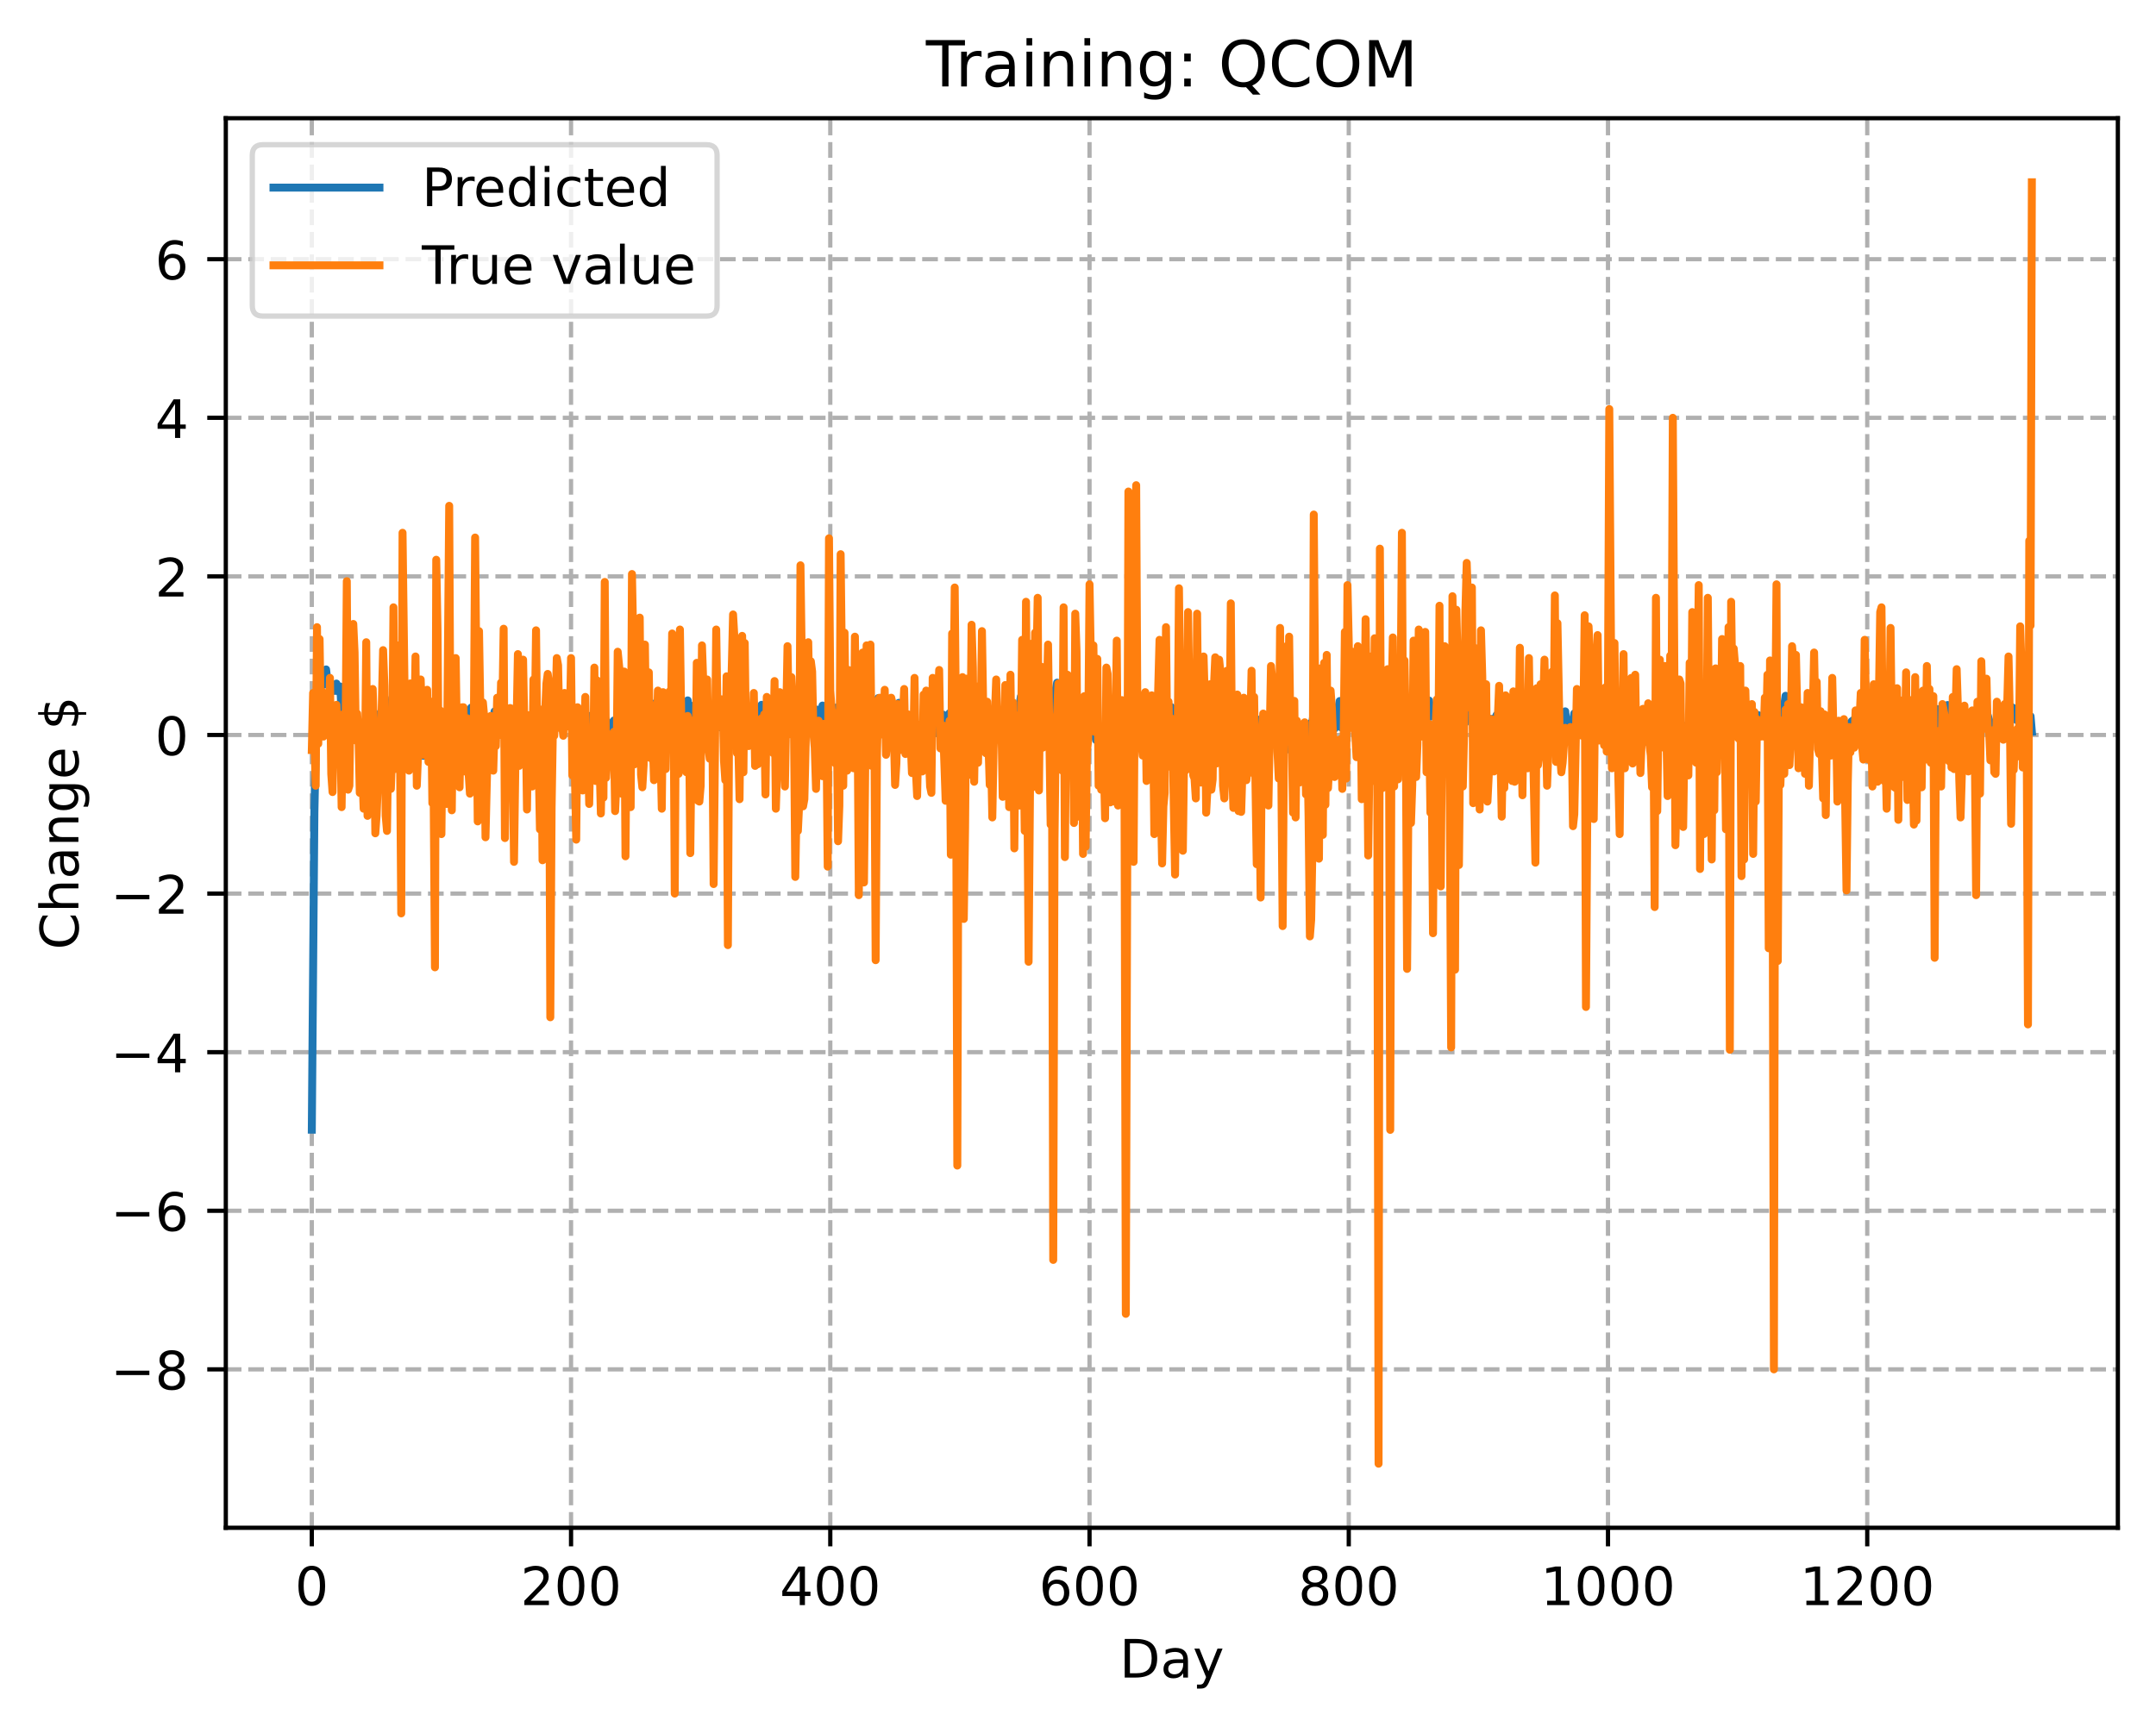 <?xml version="1.0" encoding="utf-8" standalone="no"?>
<!DOCTYPE svg PUBLIC "-//W3C//DTD SVG 1.1//EN"
  "http://www.w3.org/Graphics/SVG/1.1/DTD/svg11.dtd">
<!-- Created with matplotlib (https://matplotlib.org/) -->
<svg height="325.986pt" version="1.1" viewBox="0 0 406.94 325.986" width="406.94pt" xmlns="http://www.w3.org/2000/svg" xmlns:xlink="http://www.w3.org/1999/xlink">
 <defs>
  <style type="text/css">
*{stroke-linecap:butt;stroke-linejoin:round;}
  </style>
 </defs>
 <g id="figure_1">
  <g id="patch_1">
   <path d="M 0 325.986 
L 406.94 325.986 
L 406.94 0 
L 0 0 
z
" style="fill:#ffffff;"/>
  </g>
  <g id="axes_1">
   <g id="patch_2">
    <path d="M 42.62 288.43 
L 399.74 288.43 
L 399.74 22.318 
L 42.62 22.318 
z
" style="fill:#ffffff;"/>
   </g>
   <g id="matplotlib.axis_1">
    <g id="xtick_1">
     <g id="line2d_1">
      <path clip-path="url(#pf6dd377f0f)" d="M 58.853 288.43 
L 58.853 22.318 
" style="fill:none;stroke:#b0b0b0;stroke-dasharray:2.96,1.28;stroke-dashoffset:0;stroke-width:0.8;"/>
     </g>
     <g id="line2d_2">
      <defs>
       <path d="M 0 0 
L 0 3.5 
" id="m3465eba25a" style="stroke:#000000;stroke-width:0.8;"/>
      </defs>
      <g>
       <use style="stroke:#000000;stroke-width:0.8;" x="58.853" xlink:href="#m3465eba25a" y="288.43"/>
      </g>
     </g>
     <g id="text_1">
      <!-- 0 -->
      <defs>
       <path d="M 31.781 66.406 
Q 24.172 66.406 20.328 58.906 
Q 16.5 51.422 16.5 36.375 
Q 16.5 21.391 20.328 13.891 
Q 24.172 6.391 31.781 6.391 
Q 39.453 6.391 43.281 13.891 
Q 47.125 21.391 47.125 36.375 
Q 47.125 51.422 43.281 58.906 
Q 39.453 66.406 31.781 66.406 
z
M 31.781 74.219 
Q 44.047 74.219 50.516 64.516 
Q 56.984 54.828 56.984 36.375 
Q 56.984 17.969 50.516 8.266 
Q 44.047 -1.422 31.781 -1.422 
Q 19.531 -1.422 13.062 8.266 
Q 6.594 17.969 6.594 36.375 
Q 6.594 54.828 13.062 64.516 
Q 19.531 74.219 31.781 74.219 
z
" id="DejaVuSans-48"/>
      </defs>
      <g transform="translate(55.672 303.029)scale(0.1 -0.1)">
       <use xlink:href="#DejaVuSans-48"/>
      </g>
     </g>
    </g>
    <g id="xtick_2">
     <g id="line2d_3">
      <path clip-path="url(#pf6dd377f0f)" d="M 107.784 288.43 
L 107.784 22.318 
" style="fill:none;stroke:#b0b0b0;stroke-dasharray:2.96,1.28;stroke-dashoffset:0;stroke-width:0.8;"/>
     </g>
     <g id="line2d_4">
      <g>
       <use style="stroke:#000000;stroke-width:0.8;" x="107.784" xlink:href="#m3465eba25a" y="288.43"/>
      </g>
     </g>
     <g id="text_2">
      <!-- 200 -->
      <defs>
       <path d="M 19.188 8.297 
L 53.609 8.297 
L 53.609 0 
L 7.328 0 
L 7.328 8.297 
Q 12.938 14.109 22.625 23.891 
Q 32.328 33.688 34.812 36.531 
Q 39.547 41.844 41.422 45.531 
Q 43.312 49.219 43.312 52.781 
Q 43.312 58.594 39.234 62.25 
Q 35.156 65.922 28.609 65.922 
Q 23.969 65.922 18.812 64.312 
Q 13.672 62.703 7.812 59.422 
L 7.812 69.391 
Q 13.766 71.781 18.938 73 
Q 24.125 74.219 28.422 74.219 
Q 39.75 74.219 46.484 68.547 
Q 53.219 62.891 53.219 53.422 
Q 53.219 48.922 51.531 44.891 
Q 49.859 40.875 45.406 35.406 
Q 44.188 33.984 37.641 27.219 
Q 31.109 20.453 19.188 8.297 
z
" id="DejaVuSans-50"/>
      </defs>
      <g transform="translate(98.24 303.029)scale(0.1 -0.1)">
       <use xlink:href="#DejaVuSans-50"/>
       <use x="63.623" xlink:href="#DejaVuSans-48"/>
       <use x="127.246" xlink:href="#DejaVuSans-48"/>
      </g>
     </g>
    </g>
    <g id="xtick_3">
     <g id="line2d_5">
      <path clip-path="url(#pf6dd377f0f)" d="M 156.714 288.43 
L 156.714 22.318 
" style="fill:none;stroke:#b0b0b0;stroke-dasharray:2.96,1.28;stroke-dashoffset:0;stroke-width:0.8;"/>
     </g>
     <g id="line2d_6">
      <g>
       <use style="stroke:#000000;stroke-width:0.8;" x="156.714" xlink:href="#m3465eba25a" y="288.43"/>
      </g>
     </g>
     <g id="text_3">
      <!-- 400 -->
      <defs>
       <path d="M 37.797 64.312 
L 12.891 25.391 
L 37.797 25.391 
z
M 35.203 72.906 
L 47.609 72.906 
L 47.609 25.391 
L 58.016 25.391 
L 58.016 17.188 
L 47.609 17.188 
L 47.609 0 
L 37.797 0 
L 37.797 17.188 
L 4.891 17.188 
L 4.891 26.703 
z
" id="DejaVuSans-52"/>
      </defs>
      <g transform="translate(147.17 303.029)scale(0.1 -0.1)">
       <use xlink:href="#DejaVuSans-52"/>
       <use x="63.623" xlink:href="#DejaVuSans-48"/>
       <use x="127.246" xlink:href="#DejaVuSans-48"/>
      </g>
     </g>
    </g>
    <g id="xtick_4">
     <g id="line2d_7">
      <path clip-path="url(#pf6dd377f0f)" d="M 205.645 288.43 
L 205.645 22.318 
" style="fill:none;stroke:#b0b0b0;stroke-dasharray:2.96,1.28;stroke-dashoffset:0;stroke-width:0.8;"/>
     </g>
     <g id="line2d_8">
      <g>
       <use style="stroke:#000000;stroke-width:0.8;" x="205.645" xlink:href="#m3465eba25a" y="288.43"/>
      </g>
     </g>
     <g id="text_4">
      <!-- 600 -->
      <defs>
       <path d="M 33.016 40.375 
Q 26.375 40.375 22.484 35.828 
Q 18.609 31.297 18.609 23.391 
Q 18.609 15.531 22.484 10.953 
Q 26.375 6.391 33.016 6.391 
Q 39.656 6.391 43.531 10.953 
Q 47.406 15.531 47.406 23.391 
Q 47.406 31.297 43.531 35.828 
Q 39.656 40.375 33.016 40.375 
z
M 52.594 71.297 
L 52.594 62.312 
Q 48.875 64.062 45.094 64.984 
Q 41.312 65.922 37.594 65.922 
Q 27.828 65.922 22.672 59.328 
Q 17.531 52.734 16.797 39.406 
Q 19.672 43.656 24.016 45.922 
Q 28.375 48.188 33.594 48.188 
Q 44.578 48.188 50.953 41.516 
Q 57.328 34.859 57.328 23.391 
Q 57.328 12.156 50.688 5.359 
Q 44.047 -1.422 33.016 -1.422 
Q 20.359 -1.422 13.672 8.266 
Q 6.984 17.969 6.984 36.375 
Q 6.984 53.656 15.188 63.938 
Q 23.391 74.219 37.203 74.219 
Q 40.922 74.219 44.703 73.484 
Q 48.484 72.75 52.594 71.297 
z
" id="DejaVuSans-54"/>
      </defs>
      <g transform="translate(196.101 303.029)scale(0.1 -0.1)">
       <use xlink:href="#DejaVuSans-54"/>
       <use x="63.623" xlink:href="#DejaVuSans-48"/>
       <use x="127.246" xlink:href="#DejaVuSans-48"/>
      </g>
     </g>
    </g>
    <g id="xtick_5">
     <g id="line2d_9">
      <path clip-path="url(#pf6dd377f0f)" d="M 254.575 288.43 
L 254.575 22.318 
" style="fill:none;stroke:#b0b0b0;stroke-dasharray:2.96,1.28;stroke-dashoffset:0;stroke-width:0.8;"/>
     </g>
     <g id="line2d_10">
      <g>
       <use style="stroke:#000000;stroke-width:0.8;" x="254.575" xlink:href="#m3465eba25a" y="288.43"/>
      </g>
     </g>
     <g id="text_5">
      <!-- 800 -->
      <defs>
       <path d="M 31.781 34.625 
Q 24.75 34.625 20.719 30.859 
Q 16.703 27.094 16.703 20.516 
Q 16.703 13.922 20.719 10.156 
Q 24.75 6.391 31.781 6.391 
Q 38.812 6.391 42.859 10.172 
Q 46.922 13.969 46.922 20.516 
Q 46.922 27.094 42.891 30.859 
Q 38.875 34.625 31.781 34.625 
z
M 21.922 38.812 
Q 15.578 40.375 12.031 44.719 
Q 8.5 49.078 8.5 55.328 
Q 8.5 64.062 14.719 69.141 
Q 20.953 74.219 31.781 74.219 
Q 42.672 74.219 48.875 69.141 
Q 55.078 64.062 55.078 55.328 
Q 55.078 49.078 51.531 44.719 
Q 48 40.375 41.703 38.812 
Q 48.828 37.156 52.797 32.312 
Q 56.781 27.484 56.781 20.516 
Q 56.781 9.906 50.312 4.234 
Q 43.844 -1.422 31.781 -1.422 
Q 19.734 -1.422 13.25 4.234 
Q 6.781 9.906 6.781 20.516 
Q 6.781 27.484 10.781 32.312 
Q 14.797 37.156 21.922 38.812 
z
M 18.312 54.391 
Q 18.312 48.734 21.844 45.562 
Q 25.391 42.391 31.781 42.391 
Q 38.141 42.391 41.719 45.562 
Q 45.312 48.734 45.312 54.391 
Q 45.312 60.062 41.719 63.234 
Q 38.141 66.406 31.781 66.406 
Q 25.391 66.406 21.844 63.234 
Q 18.312 60.062 18.312 54.391 
z
" id="DejaVuSans-56"/>
      </defs>
      <g transform="translate(245.032 303.029)scale(0.1 -0.1)">
       <use xlink:href="#DejaVuSans-56"/>
       <use x="63.623" xlink:href="#DejaVuSans-48"/>
       <use x="127.246" xlink:href="#DejaVuSans-48"/>
      </g>
     </g>
    </g>
    <g id="xtick_6">
     <g id="line2d_11">
      <path clip-path="url(#pf6dd377f0f)" d="M 303.506 288.43 
L 303.506 22.318 
" style="fill:none;stroke:#b0b0b0;stroke-dasharray:2.96,1.28;stroke-dashoffset:0;stroke-width:0.8;"/>
     </g>
     <g id="line2d_12">
      <g>
       <use style="stroke:#000000;stroke-width:0.8;" x="303.506" xlink:href="#m3465eba25a" y="288.43"/>
      </g>
     </g>
     <g id="text_6">
      <!-- 1000 -->
      <defs>
       <path d="M 12.406 8.297 
L 28.516 8.297 
L 28.516 63.922 
L 10.984 60.406 
L 10.984 69.391 
L 28.422 72.906 
L 38.281 72.906 
L 38.281 8.297 
L 54.391 8.297 
L 54.391 0 
L 12.406 0 
z
" id="DejaVuSans-49"/>
      </defs>
      <g transform="translate(290.781 303.029)scale(0.1 -0.1)">
       <use xlink:href="#DejaVuSans-49"/>
       <use x="63.623" xlink:href="#DejaVuSans-48"/>
       <use x="127.246" xlink:href="#DejaVuSans-48"/>
       <use x="190.869" xlink:href="#DejaVuSans-48"/>
      </g>
     </g>
    </g>
    <g id="xtick_7">
     <g id="line2d_13">
      <path clip-path="url(#pf6dd377f0f)" d="M 352.437 288.43 
L 352.437 22.318 
" style="fill:none;stroke:#b0b0b0;stroke-dasharray:2.96,1.28;stroke-dashoffset:0;stroke-width:0.8;"/>
     </g>
     <g id="line2d_14">
      <g>
       <use style="stroke:#000000;stroke-width:0.8;" x="352.437" xlink:href="#m3465eba25a" y="288.43"/>
      </g>
     </g>
     <g id="text_7">
      <!-- 1200 -->
      <g transform="translate(339.712 303.029)scale(0.1 -0.1)">
       <use xlink:href="#DejaVuSans-49"/>
       <use x="63.623" xlink:href="#DejaVuSans-50"/>
       <use x="127.246" xlink:href="#DejaVuSans-48"/>
       <use x="190.869" xlink:href="#DejaVuSans-48"/>
      </g>
     </g>
    </g>
    <g id="text_8">
     <!-- Day -->
     <defs>
      <path d="M 19.672 64.797 
L 19.672 8.109 
L 31.594 8.109 
Q 46.688 8.109 53.688 14.938 
Q 60.688 21.781 60.688 36.531 
Q 60.688 51.172 53.688 57.984 
Q 46.688 64.797 31.594 64.797 
z
M 9.812 72.906 
L 30.078 72.906 
Q 51.266 72.906 61.172 64.094 
Q 71.094 55.281 71.094 36.531 
Q 71.094 17.672 61.125 8.828 
Q 51.172 0 30.078 0 
L 9.812 0 
z
" id="DejaVuSans-68"/>
      <path d="M 34.281 27.484 
Q 23.391 27.484 19.188 25 
Q 14.984 22.516 14.984 16.5 
Q 14.984 11.719 18.141 8.906 
Q 21.297 6.109 26.703 6.109 
Q 34.188 6.109 38.703 11.406 
Q 43.219 16.703 43.219 25.484 
L 43.219 27.484 
z
M 52.203 31.203 
L 52.203 0 
L 43.219 0 
L 43.219 8.297 
Q 40.141 3.328 35.547 0.953 
Q 30.953 -1.422 24.312 -1.422 
Q 15.922 -1.422 10.953 3.297 
Q 6 8.016 6 15.922 
Q 6 25.141 12.172 29.828 
Q 18.359 34.516 30.609 34.516 
L 43.219 34.516 
L 43.219 35.406 
Q 43.219 41.609 39.141 45 
Q 35.062 48.391 27.688 48.391 
Q 23 48.391 18.547 47.266 
Q 14.109 46.141 10.016 43.891 
L 10.016 52.203 
Q 14.938 54.109 19.578 55.047 
Q 24.219 56 28.609 56 
Q 40.484 56 46.344 49.844 
Q 52.203 43.703 52.203 31.203 
z
" id="DejaVuSans-97"/>
      <path d="M 32.172 -5.078 
Q 28.375 -14.844 24.75 -17.812 
Q 21.141 -20.797 15.094 -20.797 
L 7.906 -20.797 
L 7.906 -13.281 
L 13.188 -13.281 
Q 16.891 -13.281 18.938 -11.516 
Q 21 -9.766 23.484 -3.219 
L 25.094 0.875 
L 2.984 54.688 
L 12.5 54.688 
L 29.594 11.922 
L 46.688 54.688 
L 56.203 54.688 
z
" id="DejaVuSans-121"/>
     </defs>
     <g transform="translate(211.307 316.707)scale(0.1 -0.1)">
      <use xlink:href="#DejaVuSans-68"/>
      <use x="77.002" xlink:href="#DejaVuSans-97"/>
      <use x="138.281" xlink:href="#DejaVuSans-121"/>
     </g>
    </g>
   </g>
   <g id="matplotlib.axis_2">
    <g id="ytick_1">
     <g id="line2d_15">
      <path clip-path="url(#pf6dd377f0f)" d="M 42.62 258.519 
L 399.74 258.519 
" style="fill:none;stroke:#b0b0b0;stroke-dasharray:2.96,1.28;stroke-dashoffset:0;stroke-width:0.8;"/>
     </g>
     <g id="line2d_16">
      <defs>
       <path d="M 0 0 
L -3.5 0 
" id="m257a671be9" style="stroke:#000000;stroke-width:0.8;"/>
      </defs>
      <g>
       <use style="stroke:#000000;stroke-width:0.8;" x="42.62" xlink:href="#m257a671be9" y="258.519"/>
      </g>
     </g>
     <g id="text_9">
      <!-- −8 -->
      <defs>
       <path d="M 10.594 35.5 
L 73.188 35.5 
L 73.188 27.203 
L 10.594 27.203 
z
" id="DejaVuSans-8722"/>
      </defs>
      <g transform="translate(20.878 262.319)scale(0.1 -0.1)">
       <use xlink:href="#DejaVuSans-8722"/>
       <use x="83.789" xlink:href="#DejaVuSans-56"/>
      </g>
     </g>
    </g>
    <g id="ytick_2">
     <g id="line2d_17">
      <path clip-path="url(#pf6dd377f0f)" d="M 42.62 228.579 
L 399.74 228.579 
" style="fill:none;stroke:#b0b0b0;stroke-dasharray:2.96,1.28;stroke-dashoffset:0;stroke-width:0.8;"/>
     </g>
     <g id="line2d_18">
      <g>
       <use style="stroke:#000000;stroke-width:0.8;" x="42.62" xlink:href="#m257a671be9" y="228.579"/>
      </g>
     </g>
     <g id="text_10">
      <!-- −6 -->
      <g transform="translate(20.878 232.378)scale(0.1 -0.1)">
       <use xlink:href="#DejaVuSans-8722"/>
       <use x="83.789" xlink:href="#DejaVuSans-54"/>
      </g>
     </g>
    </g>
    <g id="ytick_3">
     <g id="line2d_19">
      <path clip-path="url(#pf6dd377f0f)" d="M 42.62 198.638 
L 399.74 198.638 
" style="fill:none;stroke:#b0b0b0;stroke-dasharray:2.96,1.28;stroke-dashoffset:0;stroke-width:0.8;"/>
     </g>
     <g id="line2d_20">
      <g>
       <use style="stroke:#000000;stroke-width:0.8;" x="42.62" xlink:href="#m257a671be9" y="198.638"/>
      </g>
     </g>
     <g id="text_11">
      <!-- −4 -->
      <g transform="translate(20.878 202.438)scale(0.1 -0.1)">
       <use xlink:href="#DejaVuSans-8722"/>
       <use x="83.789" xlink:href="#DejaVuSans-52"/>
      </g>
     </g>
    </g>
    <g id="ytick_4">
     <g id="line2d_21">
      <path clip-path="url(#pf6dd377f0f)" d="M 42.62 168.698 
L 399.74 168.698 
" style="fill:none;stroke:#b0b0b0;stroke-dasharray:2.96,1.28;stroke-dashoffset:0;stroke-width:0.8;"/>
     </g>
     <g id="line2d_22">
      <g>
       <use style="stroke:#000000;stroke-width:0.8;" x="42.62" xlink:href="#m257a671be9" y="168.698"/>
      </g>
     </g>
     <g id="text_12">
      <!-- −2 -->
      <g transform="translate(20.878 172.497)scale(0.1 -0.1)">
       <use xlink:href="#DejaVuSans-8722"/>
       <use x="83.789" xlink:href="#DejaVuSans-50"/>
      </g>
     </g>
    </g>
    <g id="ytick_5">
     <g id="line2d_23">
      <path clip-path="url(#pf6dd377f0f)" d="M 42.62 138.757 
L 399.74 138.757 
" style="fill:none;stroke:#b0b0b0;stroke-dasharray:2.96,1.28;stroke-dashoffset:0;stroke-width:0.8;"/>
     </g>
     <g id="line2d_24">
      <g>
       <use style="stroke:#000000;stroke-width:0.8;" x="42.62" xlink:href="#m257a671be9" y="138.757"/>
      </g>
     </g>
     <g id="text_13">
      <!-- 0 -->
      <g transform="translate(29.258 142.556)scale(0.1 -0.1)">
       <use xlink:href="#DejaVuSans-48"/>
      </g>
     </g>
    </g>
    <g id="ytick_6">
     <g id="line2d_25">
      <path clip-path="url(#pf6dd377f0f)" d="M 42.62 108.817 
L 399.74 108.817 
" style="fill:none;stroke:#b0b0b0;stroke-dasharray:2.96,1.28;stroke-dashoffset:0;stroke-width:0.8;"/>
     </g>
     <g id="line2d_26">
      <g>
       <use style="stroke:#000000;stroke-width:0.8;" x="42.62" xlink:href="#m257a671be9" y="108.817"/>
      </g>
     </g>
     <g id="text_14">
      <!-- 2 -->
      <g transform="translate(29.258 112.616)scale(0.1 -0.1)">
       <use xlink:href="#DejaVuSans-50"/>
      </g>
     </g>
    </g>
    <g id="ytick_7">
     <g id="line2d_27">
      <path clip-path="url(#pf6dd377f0f)" d="M 42.62 78.876 
L 399.74 78.876 
" style="fill:none;stroke:#b0b0b0;stroke-dasharray:2.96,1.28;stroke-dashoffset:0;stroke-width:0.8;"/>
     </g>
     <g id="line2d_28">
      <g>
       <use style="stroke:#000000;stroke-width:0.8;" x="42.62" xlink:href="#m257a671be9" y="78.876"/>
      </g>
     </g>
     <g id="text_15">
      <!-- 4 -->
      <g transform="translate(29.258 82.675)scale(0.1 -0.1)">
       <use xlink:href="#DejaVuSans-52"/>
      </g>
     </g>
    </g>
    <g id="ytick_8">
     <g id="line2d_29">
      <path clip-path="url(#pf6dd377f0f)" d="M 42.62 48.935 
L 399.74 48.935 
" style="fill:none;stroke:#b0b0b0;stroke-dasharray:2.96,1.28;stroke-dashoffset:0;stroke-width:0.8;"/>
     </g>
     <g id="line2d_30">
      <g>
       <use style="stroke:#000000;stroke-width:0.8;" x="42.62" xlink:href="#m257a671be9" y="48.935"/>
      </g>
     </g>
     <g id="text_16">
      <!-- 6 -->
      <g transform="translate(29.258 52.735)scale(0.1 -0.1)">
       <use xlink:href="#DejaVuSans-54"/>
      </g>
     </g>
    </g>
    <g id="text_17">
     <!-- Change $ -->
     <defs>
      <path d="M 64.406 67.281 
L 64.406 56.891 
Q 59.422 61.531 53.781 63.812 
Q 48.141 66.109 41.797 66.109 
Q 29.297 66.109 22.656 58.469 
Q 16.016 50.828 16.016 36.375 
Q 16.016 21.969 22.656 14.328 
Q 29.297 6.688 41.797 6.688 
Q 48.141 6.688 53.781 8.984 
Q 59.422 11.281 64.406 15.922 
L 64.406 5.609 
Q 59.234 2.094 53.438 0.328 
Q 47.656 -1.422 41.219 -1.422 
Q 24.656 -1.422 15.125 8.703 
Q 5.609 18.844 5.609 36.375 
Q 5.609 53.953 15.125 64.078 
Q 24.656 74.219 41.219 74.219 
Q 47.75 74.219 53.531 72.484 
Q 59.328 70.75 64.406 67.281 
z
" id="DejaVuSans-67"/>
      <path d="M 54.891 33.016 
L 54.891 0 
L 45.906 0 
L 45.906 32.719 
Q 45.906 40.484 42.875 44.328 
Q 39.844 48.188 33.797 48.188 
Q 26.516 48.188 22.312 43.547 
Q 18.109 38.922 18.109 30.906 
L 18.109 0 
L 9.078 0 
L 9.078 75.984 
L 18.109 75.984 
L 18.109 46.188 
Q 21.344 51.125 25.703 53.562 
Q 30.078 56 35.797 56 
Q 45.219 56 50.047 50.172 
Q 54.891 44.344 54.891 33.016 
z
" id="DejaVuSans-104"/>
      <path d="M 54.891 33.016 
L 54.891 0 
L 45.906 0 
L 45.906 32.719 
Q 45.906 40.484 42.875 44.328 
Q 39.844 48.188 33.797 48.188 
Q 26.516 48.188 22.312 43.547 
Q 18.109 38.922 18.109 30.906 
L 18.109 0 
L 9.078 0 
L 9.078 54.688 
L 18.109 54.688 
L 18.109 46.188 
Q 21.344 51.125 25.703 53.562 
Q 30.078 56 35.797 56 
Q 45.219 56 50.047 50.172 
Q 54.891 44.344 54.891 33.016 
z
" id="DejaVuSans-110"/>
      <path d="M 45.406 27.984 
Q 45.406 37.75 41.375 43.109 
Q 37.359 48.484 30.078 48.484 
Q 22.859 48.484 18.828 43.109 
Q 14.797 37.75 14.797 27.984 
Q 14.797 18.266 18.828 12.891 
Q 22.859 7.516 30.078 7.516 
Q 37.359 7.516 41.375 12.891 
Q 45.406 18.266 45.406 27.984 
z
M 54.391 6.781 
Q 54.391 -7.172 48.188 -13.984 
Q 42 -20.797 29.203 -20.797 
Q 24.469 -20.797 20.266 -20.094 
Q 16.062 -19.391 12.109 -17.922 
L 12.109 -9.188 
Q 16.062 -11.328 19.922 -12.344 
Q 23.781 -13.375 27.781 -13.375 
Q 36.625 -13.375 41.016 -8.766 
Q 45.406 -4.156 45.406 5.172 
L 45.406 9.625 
Q 42.625 4.781 38.281 2.391 
Q 33.938 0 27.875 0 
Q 17.828 0 11.672 7.656 
Q 5.516 15.328 5.516 27.984 
Q 5.516 40.672 11.672 48.328 
Q 17.828 56 27.875 56 
Q 33.938 56 38.281 53.609 
Q 42.625 51.219 45.406 46.391 
L 45.406 54.688 
L 54.391 54.688 
z
" id="DejaVuSans-103"/>
      <path d="M 56.203 29.594 
L 56.203 25.203 
L 14.891 25.203 
Q 15.484 15.922 20.484 11.062 
Q 25.484 6.203 34.422 6.203 
Q 39.594 6.203 44.453 7.469 
Q 49.312 8.734 54.109 11.281 
L 54.109 2.781 
Q 49.266 0.734 44.188 -0.344 
Q 39.109 -1.422 33.891 -1.422 
Q 20.797 -1.422 13.156 6.188 
Q 5.516 13.812 5.516 26.812 
Q 5.516 40.234 12.766 48.109 
Q 20.016 56 32.328 56 
Q 43.359 56 49.781 48.891 
Q 56.203 41.797 56.203 29.594 
z
M 47.219 32.234 
Q 47.125 39.594 43.094 43.984 
Q 39.062 48.391 32.422 48.391 
Q 24.906 48.391 20.391 44.141 
Q 15.875 39.891 15.188 32.172 
z
" id="DejaVuSans-101"/>
      <path id="DejaVuSans-32"/>
      <path d="M 33.797 -14.703 
L 28.906 -14.703 
L 28.859 0 
Q 23.734 0.094 18.609 1.188 
Q 13.484 2.297 8.297 4.5 
L 8.297 13.281 
Q 13.281 10.156 18.375 8.562 
Q 23.484 6.984 28.906 6.938 
L 28.906 29.203 
Q 18.109 30.953 13.203 35.156 
Q 8.297 39.359 8.297 46.688 
Q 8.297 54.641 13.625 59.219 
Q 18.953 63.812 28.906 64.5 
L 28.906 75.984 
L 33.797 75.984 
L 33.797 64.656 
Q 38.328 64.453 42.578 63.688 
Q 46.828 62.938 50.875 61.625 
L 50.875 53.078 
Q 46.828 55.125 42.547 56.25 
Q 38.281 57.375 33.797 57.562 
L 33.797 36.719 
Q 44.875 35.016 50.094 30.609 
Q 55.328 26.219 55.328 18.609 
Q 55.328 10.359 49.781 5.594 
Q 44.234 0.828 33.797 0.094 
z
M 28.906 37.594 
L 28.906 57.625 
Q 23.25 56.984 20.266 54.391 
Q 17.281 51.812 17.281 47.516 
Q 17.281 43.312 20.031 40.969 
Q 22.797 38.625 28.906 37.594 
z
M 33.797 28.219 
L 33.797 7.078 
Q 39.984 7.906 43.141 10.594 
Q 46.297 13.281 46.297 17.672 
Q 46.297 21.969 43.281 24.5 
Q 40.281 27.047 33.797 28.219 
z
" id="DejaVuSans-36"/>
     </defs>
     <g transform="translate(14.798 179.288)rotate(-90)scale(0.1 -0.1)">
      <use xlink:href="#DejaVuSans-67"/>
      <use x="69.824" xlink:href="#DejaVuSans-104"/>
      <use x="133.203" xlink:href="#DejaVuSans-97"/>
      <use x="194.482" xlink:href="#DejaVuSans-110"/>
      <use x="257.861" xlink:href="#DejaVuSans-103"/>
      <use x="321.338" xlink:href="#DejaVuSans-101"/>
      <use x="382.861" xlink:href="#DejaVuSans-32"/>
      <use x="414.648" xlink:href="#DejaVuSans-36"/>
     </g>
    </g>
   </g>
   <g id="line2d_31">
    <path clip-path="url(#pf6dd377f0f)" d="M 58.853 213.27 
L 59.342 153.332 
L 59.587 141.345 
L 60.076 132.193 
L 60.81 127.067 
L 61.055 128.989 
L 61.3 129.231 
L 61.544 126.383 
L 61.789 128.495 
L 62.034 127.929 
L 62.278 129.593 
L 62.767 130.474 
L 63.012 129.954 
L 63.257 130.431 
L 63.501 129.049 
L 63.746 130.379 
L 63.991 130.63 
L 64.235 129.612 
L 64.48 134.868 
L 64.725 133.588 
L 64.969 135.989 
L 65.214 132.087 
L 65.459 131.298 
L 65.703 133.281 
L 65.948 133.385 
L 66.193 132.831 
L 66.437 134.918 
L 66.682 135.105 
L 67.171 139.087 
L 67.416 138.976 
L 67.661 137.136 
L 67.905 140.827 
L 68.15 141.48 
L 68.395 141.158 
L 68.639 141.44 
L 68.884 139.505 
L 69.128 135.738 
L 69.373 139.707 
L 69.618 136.391 
L 69.862 136.985 
L 70.107 135.599 
L 70.352 137.917 
L 70.596 138.709 
L 70.841 141.375 
L 71.086 139.774 
L 71.33 136.539 
L 71.575 136.625 
L 71.82 134.552 
L 72.064 135.627 
L 72.309 137.522 
L 72.554 134.226 
L 72.798 137.724 
L 73.043 134.057 
L 73.288 137.432 
L 73.532 133.16 
L 73.777 134.835 
L 74.022 131.795 
L 74.266 134.493 
L 74.511 135.808 
L 74.755 134.021 
L 75 135.642 
L 75.245 131.376 
L 75.489 132.76 
L 75.734 131.416 
L 75.979 133.709 
L 76.223 134.524 
L 76.468 136.915 
L 76.713 140.894 
L 76.957 141.633 
L 77.202 140.726 
L 77.447 137.668 
L 77.936 136.236 
L 78.181 139.142 
L 78.425 140.302 
L 78.67 139.753 
L 78.915 140.585 
L 79.159 137.157 
L 79.404 141.305 
L 79.649 140.654 
L 79.893 142.69 
L 80.138 138.228 
L 80.383 139.592 
L 80.627 138.859 
L 80.872 141.585 
L 81.116 138.767 
L 81.361 142.083 
L 81.606 142.702 
L 81.85 142.153 
L 82.095 140.936 
L 82.34 140.668 
L 82.584 143.526 
L 82.829 143.873 
L 83.318 143.137 
L 83.563 141.922 
L 83.808 142.729 
L 84.052 139.541 
L 84.297 143.659 
L 84.542 135.185 
L 84.786 138.19 
L 85.276 139.84 
L 85.52 137.276 
L 85.765 137.761 
L 86.01 137.605 
L 86.254 138.153 
L 86.499 138.104 
L 86.743 140.25 
L 86.988 137.893 
L 87.233 137.455 
L 87.477 139.574 
L 87.722 140.585 
L 87.967 137.596 
L 88.211 136.911 
L 88.456 138.645 
L 88.945 133.591 
L 89.19 135.076 
L 89.435 134.752 
L 89.679 134.691 
L 89.924 135.5 
L 90.169 137.992 
L 90.413 138.196 
L 90.658 137.041 
L 90.903 132.541 
L 91.147 134.888 
L 91.392 139.227 
L 91.637 141.556 
L 91.881 140.755 
L 92.126 138.599 
L 92.371 138.863 
L 92.615 135.719 
L 93.104 136.721 
L 93.349 134.309 
L 93.594 135.364 
L 93.838 135.603 
L 94.083 135.335 
L 94.328 135.627 
L 94.572 138.151 
L 94.817 137.761 
L 95.062 136.181 
L 95.306 135.572 
L 95.551 136.517 
L 95.796 136.846 
L 96.04 135.052 
L 96.285 135.882 
L 96.53 137.287 
L 97.019 134.765 
L 97.264 134.593 
L 97.753 132.287 
L 97.998 133.473 
L 98.242 136.556 
L 98.487 135.146 
L 98.731 134.916 
L 98.976 135.37 
L 99.221 137.13 
L 99.465 137.73 
L 99.71 136.988 
L 99.955 135.19 
L 100.444 136.33 
L 100.689 135.007 
L 100.933 137.896 
L 101.178 137.272 
L 101.423 141.882 
L 101.667 142.105 
L 102.157 139.499 
L 102.401 140.629 
L 102.646 140.016 
L 102.891 138.33 
L 103.135 138.145 
L 103.38 137.82 
L 103.625 139.106 
L 103.869 138.02 
L 104.114 139.18 
L 104.359 134.464 
L 104.603 133.918 
L 105.092 133.676 
L 105.337 134.487 
L 105.582 134.464 
L 105.826 136.003 
L 106.071 136.812 
L 106.316 136.953 
L 106.805 134.12 
L 107.05 135.828 
L 107.294 136.309 
L 107.784 136.035 
L 108.028 136.418 
L 108.273 137.981 
L 108.518 134.955 
L 108.762 135.864 
L 109.252 134.797 
L 109.741 137.674 
L 109.986 137.835 
L 110.23 138.513 
L 110.475 137.012 
L 110.719 136.914 
L 110.964 136.258 
L 111.209 135.162 
L 111.453 136.846 
L 111.943 138.655 
L 112.187 138.844 
L 112.677 141.058 
L 112.921 141.254 
L 113.166 142.635 
L 113.411 141.992 
L 114.145 137.157 
L 114.389 135.931 
L 114.634 137.521 
L 114.879 136.705 
L 115.123 136.888 
L 115.368 137.77 
L 115.613 136.634 
L 115.857 136.035 
L 116.102 136.905 
L 116.346 137.13 
L 116.591 136.042 
L 116.836 135.496 
L 117.08 136.219 
L 117.325 137.43 
L 117.57 137.738 
L 117.814 136.388 
L 118.059 136.847 
L 118.304 138.451 
L 118.548 138.227 
L 118.793 137.172 
L 119.038 136.902 
L 119.282 137.582 
L 119.527 134.759 
L 120.016 136.629 
L 120.261 135.536 
L 120.506 135.552 
L 120.75 135.942 
L 120.995 135.053 
L 121.24 135.789 
L 121.484 132.317 
L 121.729 130.97 
L 121.974 132.758 
L 122.463 134.605 
L 122.707 134.784 
L 122.952 134.444 
L 123.197 132.976 
L 123.441 133.62 
L 123.686 132.749 
L 123.931 134.576 
L 124.175 133.684 
L 124.42 135.483 
L 124.665 135.512 
L 124.909 135.986 
L 125.154 134.194 
L 125.399 134.013 
L 125.888 136.077 
L 126.133 135.029 
L 126.377 135.781 
L 126.867 136.531 
L 127.111 137.152 
L 127.356 136.176 
L 127.601 136.323 
L 127.845 134.254 
L 128.09 134.557 
L 128.334 134.453 
L 128.579 133.236 
L 128.824 135.242 
L 129.068 134.763 
L 129.313 133.471 
L 129.558 134.188 
L 129.802 132.229 
L 130.047 134.074 
L 130.292 133.692 
L 130.536 135.652 
L 130.781 133.916 
L 131.026 133.166 
L 131.27 134.13 
L 131.76 131.957 
L 132.004 133.945 
L 132.494 131.954 
L 132.738 132.836 
L 132.983 134.773 
L 133.228 135.451 
L 133.472 135.278 
L 133.717 135.315 
L 133.962 135.86 
L 134.206 133.627 
L 134.695 135.321 
L 134.94 134.519 
L 135.429 134.995 
L 135.919 137.3 
L 136.163 137.291 
L 136.408 137.142 
L 136.653 137.699 
L 136.897 137.039 
L 137.142 134.952 
L 137.387 134.371 
L 137.631 134.84 
L 137.876 133.912 
L 138.121 134.956 
L 138.365 134.136 
L 138.61 135.254 
L 138.855 134.379 
L 139.099 135.047 
L 139.344 136.143 
L 139.589 134.796 
L 140.078 135.933 
L 140.322 137.954 
L 140.812 134.843 
L 141.056 136.377 
L 141.301 136.837 
L 141.79 135.386 
L 142.035 134.792 
L 142.28 134.997 
L 142.524 137.245 
L 142.769 135.369 
L 143.014 134.651 
L 143.258 136.89 
L 143.503 133.801 
L 143.748 133.059 
L 144.482 135.72 
L 144.726 135.528 
L 144.971 134.528 
L 145.46 134.185 
L 145.95 135.832 
L 146.194 134.803 
L 146.439 134.68 
L 146.683 134.298 
L 146.928 133.671 
L 147.173 131.977 
L 147.417 133.314 
L 147.662 135.509 
L 147.907 135.424 
L 148.151 134.607 
L 148.396 134.73 
L 148.641 135.297 
L 148.885 135.541 
L 149.13 136.894 
L 149.619 136.446 
L 149.864 137.034 
L 150.109 136.675 
L 150.353 135.52 
L 151.087 130.475 
L 151.332 130.515 
L 151.577 133.13 
L 151.821 133.615 
L 152.066 133.66 
L 152.31 130.26 
L 152.555 131.461 
L 152.8 134.495 
L 153.044 134.722 
L 153.289 137.703 
L 153.534 136.57 
L 153.778 137.757 
L 154.023 136.387 
L 154.268 133.973 
L 154.757 136.527 
L 155.002 135.522 
L 155.246 133.202 
L 155.491 133.746 
L 155.736 133.5 
L 155.98 134.693 
L 156.225 136.752 
L 156.47 136.398 
L 156.714 133.486 
L 156.959 135.85 
L 157.204 136.797 
L 157.448 136.79 
L 157.693 136.273 
L 157.938 133.548 
L 158.182 135.49 
L 158.427 134.464 
L 158.671 134.042 
L 158.916 133.282 
L 159.161 136.207 
L 159.65 134.471 
L 160.139 137.854 
L 160.384 135.719 
L 160.629 135.304 
L 160.873 135.773 
L 161.118 137.174 
L 161.363 136.861 
L 161.607 136.263 
L 161.852 137.252 
L 162.097 138.995 
L 162.341 139.222 
L 162.586 135.291 
L 162.831 135.593 
L 163.075 135.328 
L 163.32 136.307 
L 163.565 134.118 
L 163.809 133.581 
L 164.543 138.035 
L 164.788 137.558 
L 165.032 136.298 
L 165.277 137.212 
L 165.522 135.035 
L 165.766 131.792 
L 166.011 133.695 
L 166.745 135.745 
L 166.99 134.349 
L 167.234 136.45 
L 167.479 133.697 
L 167.724 134.19 
L 168.213 136.732 
L 168.458 136.756 
L 168.702 136.588 
L 168.947 137.218 
L 169.436 134.984 
L 169.681 132.679 
L 169.926 135.305 
L 170.17 136.468 
L 170.415 133.825 
L 170.904 137.379 
L 171.149 136.681 
L 171.393 136.678 
L 171.638 136.509 
L 171.883 137.982 
L 172.127 137.441 
L 172.372 137.661 
L 172.617 136.687 
L 172.861 138.379 
L 173.106 136.842 
L 173.351 136.934 
L 173.595 138.706 
L 173.84 138.653 
L 174.085 137.191 
L 174.329 138.311 
L 174.574 137.255 
L 175.063 139.758 
L 175.308 139.533 
L 175.553 138.555 
L 175.797 136.145 
L 176.042 135.609 
L 176.286 135.482 
L 176.531 137.999 
L 176.776 138.422 
L 177.02 137.277 
L 177.51 138.208 
L 177.999 134.916 
L 178.488 137.242 
L 178.733 136.56 
L 178.978 135.069 
L 179.222 134.633 
L 180.201 139.948 
L 180.446 140.403 
L 180.69 141.196 
L 180.935 140.87 
L 181.424 133.75 
L 181.669 134.805 
L 181.914 136.667 
L 182.158 134.391 
L 182.403 133.883 
L 182.647 134.921 
L 182.892 130.894 
L 183.137 133.249 
L 183.381 132.464 
L 183.626 132.95 
L 183.871 134.503 
L 184.115 133.275 
L 184.36 135.933 
L 184.605 135.196 
L 184.849 134.061 
L 185.094 137.264 
L 185.339 136.669 
L 185.583 135.63 
L 185.828 135.871 
L 186.073 136.981 
L 186.317 135.306 
L 186.562 138.364 
L 186.807 136.267 
L 187.051 136.769 
L 187.541 134.901 
L 187.785 135.403 
L 188.03 135.604 
L 188.519 136.231 
L 188.764 134.271 
L 189.008 135.145 
L 189.253 136.591 
L 189.498 135.233 
L 189.742 135.35 
L 189.987 136.532 
L 190.232 136.25 
L 190.476 137.149 
L 190.721 135.526 
L 190.966 138.034 
L 191.21 135.011 
L 191.455 137.895 
L 191.7 135.259 
L 191.944 136.741 
L 192.678 131.522 
L 192.923 137.115 
L 193.168 140.079 
L 193.412 139.938 
L 193.657 139.021 
L 193.902 140.395 
L 194.146 138.614 
L 194.391 139.012 
L 194.635 137.258 
L 194.88 137.625 
L 195.369 134.3 
L 195.859 136.323 
L 196.103 135.866 
L 196.837 139.089 
L 197.082 137.76 
L 197.327 139.071 
L 197.816 139.503 
L 198.305 138.823 
L 198.55 136.993 
L 198.795 138.869 
L 199.284 130.161 
L 199.529 128.883 
L 199.773 129.969 
L 200.018 130.21 
L 200.262 130.87 
L 200.507 130.675 
L 200.752 130.065 
L 200.996 130.04 
L 201.241 130.955 
L 201.486 130.414 
L 201.73 132.532 
L 201.975 133.462 
L 202.464 133.003 
L 202.709 133.984 
L 202.954 132.892 
L 203.198 133.385 
L 203.443 135.818 
L 203.688 135.806 
L 203.932 135.667 
L 204.177 133.496 
L 204.422 136.191 
L 204.666 134.951 
L 204.911 135.723 
L 205.156 135.509 
L 205.4 133.735 
L 205.645 133.504 
L 206.868 139.712 
L 207.113 139.463 
L 207.357 140.557 
L 207.602 139.97 
L 207.847 140.164 
L 208.091 138.509 
L 208.336 139.091 
L 208.581 138.24 
L 208.825 137.827 
L 209.315 139.472 
L 209.559 139.557 
L 210.049 137.214 
L 210.293 137.192 
L 210.538 137.452 
L 210.783 134.568 
L 211.272 137.212 
L 211.517 135.993 
L 211.761 138.621 
L 212.25 138.29 
L 212.74 135.769 
L 213.229 130.54 
L 213.474 133.33 
L 213.963 134.694 
L 214.208 133.765 
L 214.697 135.323 
L 214.942 136.924 
L 215.431 134.366 
L 215.676 135.245 
L 215.92 131.232 
L 216.41 133.509 
L 216.654 133.633 
L 216.899 132.564 
L 217.388 136.373 
L 217.633 135.289 
L 217.877 136.39 
L 218.367 134.007 
L 218.611 133.392 
L 218.856 134.039 
L 219.101 135.112 
L 219.345 135.14 
L 219.59 135.538 
L 219.835 134.333 
L 220.079 132.022 
L 220.324 133.306 
L 220.569 133.106 
L 220.813 134.211 
L 221.058 133.489 
L 221.547 136.854 
L 221.792 135.398 
L 222.037 136.032 
L 222.281 135.347 
L 222.526 134.07 
L 223.26 137.254 
L 223.505 136.518 
L 223.749 134.927 
L 224.238 133.541 
L 224.483 133.673 
L 224.972 135.848 
L 225.217 138.491 
L 225.706 135.395 
L 225.951 134.621 
L 226.196 133.403 
L 226.44 133.201 
L 226.685 136.434 
L 226.93 133.962 
L 227.174 133.665 
L 227.419 134.254 
L 227.664 136.309 
L 227.908 137.027 
L 228.398 135.113 
L 228.887 138.843 
L 229.132 136.035 
L 229.376 135.971 
L 229.621 137.541 
L 229.865 138.045 
L 230.11 136.525 
L 230.355 135.994 
L 230.599 138.799 
L 230.844 140.022 
L 231.089 140.388 
L 231.333 137.58 
L 231.578 137.342 
L 231.823 139.169 
L 232.067 139.508 
L 232.312 138.684 
L 232.557 139.414 
L 233.046 139.853 
L 233.535 138.29 
L 233.78 140.939 
L 234.025 137.944 
L 234.269 138.1 
L 234.514 139.207 
L 234.759 136.817 
L 235.248 138.799 
L 235.493 138.541 
L 235.982 135.002 
L 236.471 138.213 
L 236.716 138.394 
L 236.96 139.534 
L 237.205 138.061 
L 237.45 138.958 
L 237.694 137.941 
L 237.939 135.772 
L 238.184 137.439 
L 238.428 136.114 
L 238.673 138.889 
L 238.918 139.631 
L 239.162 140.826 
L 239.896 136.24 
L 240.63 140.291 
L 241.12 140.804 
L 241.609 138.014 
L 242.098 140.217 
L 242.587 137.242 
L 242.832 139.349 
L 243.077 140.178 
L 243.321 141.5 
L 243.811 140.663 
L 244.055 140.822 
L 244.3 139.072 
L 244.545 140.755 
L 245.034 139.254 
L 245.279 141.492 
L 245.768 138.113 
L 246.013 137.594 
L 246.502 138.381 
L 246.747 138.228 
L 246.991 137.161 
L 247.236 137.227 
L 247.481 136.418 
L 247.725 136.286 
L 247.97 134.412 
L 248.214 136.43 
L 248.459 136.981 
L 248.704 138.166 
L 248.948 137.693 
L 249.193 136.679 
L 249.438 136.919 
L 249.927 136.484 
L 250.172 137.172 
L 250.416 136.639 
L 250.661 136.96 
L 251.15 136.223 
L 251.395 136.486 
L 251.64 137.6 
L 251.884 137.572 
L 252.863 132.348 
L 253.108 137.306 
L 253.352 134.636 
L 253.597 134.81 
L 253.841 135.223 
L 254.086 134.92 
L 254.331 134.983 
L 254.575 133.268 
L 255.065 134.835 
L 255.309 136.346 
L 255.554 135.795 
L 256.043 138.125 
L 256.288 136.102 
L 256.533 137.087 
L 256.777 137.385 
L 257.022 136.89 
L 257.267 138.215 
L 257.511 136.785 
L 257.756 136.714 
L 258.001 138.797 
L 258.245 137.909 
L 258.49 137.926 
L 258.979 140.626 
L 259.224 138.589 
L 259.469 137.627 
L 259.958 139.027 
L 260.202 138.803 
L 260.447 138.405 
L 260.692 136.683 
L 260.936 138.465 
L 261.181 135.789 
L 261.426 135.635 
L 261.67 135.287 
L 261.915 135.303 
L 262.16 136.414 
L 262.404 135.752 
L 262.649 135.724 
L 262.894 136.049 
L 263.138 135.974 
L 263.383 134.309 
L 263.628 134.667 
L 263.872 133.9 
L 264.117 134.519 
L 264.362 134.143 
L 264.606 133.978 
L 264.851 132.553 
L 265.096 135.096 
L 265.34 134.955 
L 265.585 134.292 
L 266.319 135.988 
L 266.563 135.589 
L 266.808 134.867 
L 267.053 135.794 
L 267.297 134.62 
L 267.542 132.131 
L 267.787 132.023 
L 268.031 133.41 
L 268.276 130.662 
L 268.521 130.932 
L 268.765 134.398 
L 269.01 134.093 
L 269.499 133.847 
L 269.744 132.26 
L 269.989 135.301 
L 270.233 133.148 
L 270.478 134.048 
L 270.723 134.026 
L 270.967 134.656 
L 271.212 136.676 
L 271.457 137.01 
L 271.701 134.815 
L 272.19 133.571 
L 272.435 134.729 
L 272.68 132.885 
L 272.924 133.976 
L 273.169 133.577 
L 273.414 132.638 
L 273.903 134.753 
L 274.148 134.443 
L 274.392 134.626 
L 274.637 137.499 
L 274.882 133.694 
L 275.126 134.77 
L 275.371 136.762 
L 275.616 133.996 
L 275.86 134.281 
L 276.105 135.69 
L 276.35 134.52 
L 276.594 136.397 
L 276.839 133.898 
L 277.328 131.761 
L 277.573 131.824 
L 277.817 131.363 
L 278.062 133.612 
L 278.307 133.433 
L 278.551 134.294 
L 278.796 134.378 
L 279.041 134.171 
L 279.285 136.93 
L 279.53 135.228 
L 279.775 135.539 
L 280.019 135.415 
L 280.264 135.151 
L 280.509 135.355 
L 280.753 136.582 
L 281.243 135.707 
L 281.487 137.536 
L 281.732 138.373 
L 281.977 135.617 
L 282.221 136.063 
L 282.466 135.002 
L 282.711 137.597 
L 282.955 135.611 
L 283.2 138.175 
L 283.445 136.09 
L 283.689 137.265 
L 283.934 136.851 
L 284.178 137.131 
L 284.423 138.916 
L 284.668 136.742 
L 284.912 137.531 
L 285.157 136.457 
L 285.402 136.835 
L 285.646 135.889 
L 285.891 137.41 
L 286.136 135.479 
L 286.625 137.613 
L 286.87 137.022 
L 287.114 137.154 
L 287.604 136.104 
L 287.848 137.849 
L 288.582 137.036 
L 288.827 137.176 
L 289.072 135.053 
L 289.316 136.212 
L 289.561 135.301 
L 289.805 135.7 
L 290.05 135.095 
L 290.295 137.964 
L 290.539 135.732 
L 290.784 135.702 
L 291.029 137.084 
L 291.273 134.233 
L 291.518 135.563 
L 291.763 135.628 
L 292.007 136.321 
L 292.252 135.702 
L 292.497 136.403 
L 292.741 136.666 
L 292.986 135.432 
L 293.231 136.382 
L 293.475 136.143 
L 293.965 134.519 
L 294.209 135.624 
L 294.454 134.544 
L 294.699 135.67 
L 294.943 135.789 
L 295.433 134.296 
L 295.677 136.744 
L 295.922 136.495 
L 296.166 136.744 
L 296.411 136.039 
L 296.656 136.443 
L 296.9 136.165 
L 297.145 134.692 
L 297.39 135.808 
L 297.634 134.694 
L 297.879 135.848 
L 298.368 135.138 
L 298.613 135.677 
L 298.858 137.216 
L 299.102 136.026 
L 299.347 135.755 
L 299.592 136.223 
L 299.836 134.997 
L 300.081 136.948 
L 300.326 137.695 
L 300.57 136.43 
L 300.815 136.634 
L 301.06 136.532 
L 301.304 137.315 
L 301.549 137.061 
L 301.793 137.483 
L 302.283 136.633 
L 302.527 137.073 
L 302.772 137.84 
L 303.017 138.237 
L 303.261 138.27 
L 303.506 137.056 
L 303.751 136.934 
L 303.995 136.232 
L 304.24 138.381 
L 304.485 139.067 
L 304.729 138.378 
L 304.974 138.575 
L 305.219 139.652 
L 305.463 139.077 
L 305.708 137.698 
L 305.953 137.385 
L 306.197 139.088 
L 306.442 137.976 
L 306.687 137.873 
L 306.931 138.033 
L 307.176 138.52 
L 307.42 137.402 
L 307.665 138.88 
L 307.91 137.145 
L 308.154 139.076 
L 308.399 138.538 
L 308.888 139.705 
L 309.133 139.217 
L 309.378 140.612 
L 309.622 139.339 
L 309.867 139.831 
L 310.112 139.372 
L 310.356 140.073 
L 310.601 139.985 
L 310.846 138.407 
L 311.09 138.572 
L 311.335 138.584 
L 311.58 138.379 
L 311.824 137.023 
L 312.069 137.039 
L 312.314 138.169 
L 312.558 137.217 
L 312.803 137.797 
L 313.048 137.271 
L 313.292 138.616 
L 313.537 137.847 
L 313.781 139.19 
L 314.026 138.692 
L 314.271 137.467 
L 314.515 137.99 
L 315.005 136.789 
L 315.249 138.798 
L 315.494 138.449 
L 315.739 137.243 
L 315.983 136.804 
L 316.228 140.275 
L 316.473 140.564 
L 316.717 136.819 
L 317.207 139.697 
L 317.451 138.537 
L 317.696 140.016 
L 318.185 137.043 
L 318.43 136.881 
L 318.675 137.21 
L 318.919 136.433 
L 319.408 138.196 
L 319.653 137.662 
L 319.898 137.655 
L 320.142 139.345 
L 320.387 138.582 
L 320.632 139.293 
L 320.876 138.502 
L 321.121 140.295 
L 321.366 140.269 
L 322.1 136.582 
L 322.344 135.282 
L 322.589 136.743 
L 322.834 135.635 
L 323.078 135.241 
L 323.568 135.566 
L 323.812 133.723 
L 324.057 136.09 
L 324.302 135.665 
L 324.546 136.053 
L 324.791 136.051 
L 325.036 135.09 
L 325.28 134.916 
L 325.525 135.382 
L 325.769 137.125 
L 326.259 134.512 
L 326.503 135.937 
L 326.748 136.673 
L 326.993 134.322 
L 327.237 135.826 
L 327.727 136.996 
L 327.971 137.419 
L 328.216 136.891 
L 328.461 135.882 
L 328.705 136.503 
L 328.95 136.665 
L 329.195 137.668 
L 329.439 136.729 
L 329.684 137.073 
L 329.929 137.169 
L 330.173 136.215 
L 330.663 136.534 
L 331.152 138.954 
L 331.396 136.934 
L 331.641 136.197 
L 331.886 135.011 
L 332.13 137.028 
L 332.375 137.539 
L 332.62 136.891 
L 332.864 136.859 
L 333.109 136.054 
L 333.354 136.963 
L 333.598 139.028 
L 333.843 139.189 
L 334.332 136.755 
L 334.577 140.266 
L 334.822 138.564 
L 335.311 133.564 
L 335.556 135.265 
L 336.045 133.807 
L 336.29 136.616 
L 337.024 131.358 
L 337.268 133.898 
L 337.513 132.344 
L 337.757 136.704 
L 338.002 133.847 
L 338.247 135.128 
L 338.491 135.088 
L 338.736 135.333 
L 339.959 138.868 
L 340.204 139.477 
L 340.449 139.569 
L 340.693 138.876 
L 340.938 139.697 
L 341.183 137.747 
L 341.427 138.325 
L 341.672 136.843 
L 341.917 138.988 
L 342.651 138.112 
L 342.895 139.424 
L 343.14 139.869 
L 343.629 136.849 
L 343.874 138.902 
L 344.118 136.841 
L 344.363 137.627 
L 344.608 140.033 
L 344.852 138.042 
L 345.097 139.015 
L 345.342 137.307 
L 345.586 139.068 
L 345.831 137.584 
L 346.076 138.166 
L 346.32 136.043 
L 346.565 137.362 
L 346.81 137.91 
L 347.054 136.726 
L 347.299 141.146 
L 347.544 138.537 
L 347.788 139.968 
L 348.033 138.31 
L 348.278 141.011 
L 348.522 137.678 
L 349.012 136.636 
L 349.256 137.659 
L 349.501 136.184 
L 349.99 135.835 
L 350.235 136.057 
L 350.479 139.783 
L 350.724 139.283 
L 350.969 140.29 
L 351.213 139.217 
L 351.458 138.716 
L 351.703 137.081 
L 351.947 138.32 
L 352.192 136.808 
L 352.437 137.179 
L 352.681 137.017 
L 352.926 138.919 
L 353.171 138.729 
L 353.415 138.757 
L 353.66 137.724 
L 353.905 138.101 
L 354.149 137.327 
L 354.394 137.248 
L 354.639 136.504 
L 354.883 137.125 
L 355.128 137.404 
L 355.372 138.136 
L 355.617 137.644 
L 356.106 138.708 
L 356.351 138.161 
L 356.596 138.223 
L 356.84 137.311 
L 357.085 136.988 
L 357.33 134.384 
L 357.574 136.191 
L 357.819 136.072 
L 358.064 136.253 
L 358.308 136.913 
L 358.553 135.305 
L 358.798 135.207 
L 359.042 138.274 
L 359.532 134.838 
L 359.776 133.64 
L 360.021 136.608 
L 360.266 133.656 
L 360.51 133.508 
L 360.755 136.347 
L 361 134.81 
L 361.244 135.047 
L 361.489 133.859 
L 361.733 135.586 
L 361.978 133.863 
L 362.223 135.162 
L 362.467 133.797 
L 362.712 136.932 
L 362.957 133.713 
L 363.446 136.723 
L 363.691 134.241 
L 364.425 136.066 
L 364.669 135.246 
L 364.914 135.248 
L 365.159 135.867 
L 365.403 134.168 
L 365.648 133.869 
L 365.893 136.5 
L 366.137 137.593 
L 366.382 135.733 
L 366.627 135.525 
L 366.871 136.198 
L 367.116 135.643 
L 367.36 136.181 
L 367.605 133.101 
L 367.85 134.38 
L 368.094 134.812 
L 368.339 136.589 
L 368.584 135.934 
L 368.828 137.931 
L 369.073 137.22 
L 369.318 138.556 
L 369.562 137.742 
L 369.807 139.134 
L 370.296 135.082 
L 370.541 136.198 
L 370.786 135.458 
L 371.03 136.484 
L 371.275 136.271 
L 371.52 137.905 
L 371.764 135.183 
L 372.009 134.866 
L 372.498 138.554 
L 372.743 136.205 
L 372.988 136.359 
L 373.232 135.849 
L 373.477 135.775 
L 373.721 135.424 
L 373.966 134.387 
L 374.211 136.014 
L 374.455 136.007 
L 374.7 134.982 
L 374.945 135.33 
L 375.189 135.101 
L 375.434 135.953 
L 375.679 138.069 
L 375.923 136.809 
L 376.168 136.463 
L 376.413 137.49 
L 376.657 136.998 
L 377.147 135.646 
L 377.391 137.88 
L 377.636 137.129 
L 377.881 136.866 
L 378.125 138.603 
L 378.37 135.506 
L 378.859 134.351 
L 379.104 135.116 
L 379.348 134.889 
L 379.593 135.538 
L 379.838 133.552 
L 380.082 134.711 
L 380.327 134.613 
L 380.572 135.916 
L 380.816 135.666 
L 381.061 135.087 
L 381.306 133.952 
L 381.55 135.843 
L 381.795 136.118 
L 382.04 135.347 
L 382.774 137.105 
L 383.018 137.092 
L 383.263 135.221 
L 383.508 138.147 
L 383.508 138.147 
" style="fill:none;stroke:#1f77b4;stroke-linecap:square;stroke-width:1.5;"/>
   </g>
   <g id="line2d_32">
    <path clip-path="url(#pf6dd377f0f)" d="M 58.853 141.601 
L 59.098 130.823 
L 59.587 148.338 
L 59.832 118.397 
L 60.076 140.404 
L 60.321 120.643 
L 60.566 137.11 
L 60.81 130.523 
L 61.055 139.057 
L 61.544 134.416 
L 61.789 136.811 
L 62.034 138.009 
L 62.278 127.978 
L 62.523 146.093 
L 62.767 149.536 
L 63.012 137.41 
L 63.257 140.554 
L 63.501 133.068 
L 63.991 144.146 
L 64.235 137.26 
L 64.48 152.38 
L 64.725 134.865 
L 64.969 148.488 
L 65.214 140.703 
L 65.459 109.715 
L 65.703 149.087 
L 65.948 148.338 
L 66.193 130.374 
L 66.437 129.925 
L 66.682 117.799 
L 66.927 123.188 
L 67.171 139.805 
L 67.416 134.715 
L 67.661 138.757 
L 67.905 149.685 
L 68.15 139.955 
L 68.639 152.679 
L 68.884 144.895 
L 69.128 121.242 
L 69.373 154.027 
L 70.107 134.565 
L 70.352 130.074 
L 70.596 138.907 
L 70.841 157.32 
L 71.086 153.877 
L 71.33 147.889 
L 71.575 147.29 
L 71.82 143.548 
L 72.309 122.739 
L 72.554 129.476 
L 72.798 154.027 
L 73.043 156.871 
L 73.288 139.805 
L 73.777 148.937 
L 74.022 141.751 
L 74.266 114.655 
L 74.511 145.194 
L 74.755 121.99 
L 75 145.194 
L 75.245 121.841 
L 75.489 139.655 
L 75.734 172.44 
L 75.979 100.583 
L 76.468 138.757 
L 76.713 131.122 
L 76.957 144.745 
L 77.202 145.494 
L 77.447 129.026 
L 77.691 136.362 
L 77.936 138.009 
L 78.181 138.757 
L 78.425 123.937 
L 78.67 148.338 
L 78.915 142.2 
L 79.159 132.919 
L 79.404 128.278 
L 79.893 142.5 
L 80.138 137.26 
L 80.383 136.362 
L 80.627 130.224 
L 80.872 143.847 
L 81.361 132.47 
L 81.606 151.632 
L 81.85 149.685 
L 82.095 182.62 
L 82.34 105.673 
L 82.584 118.996 
L 82.829 150.883 
L 83.074 134.116 
L 83.318 157.47 
L 83.563 134.416 
L 83.808 143.398 
L 84.052 139.955 
L 84.297 151.781 
L 84.786 95.493 
L 85.031 143.248 
L 85.276 152.979 
L 85.52 131.122 
L 85.765 140.254 
L 86.01 124.236 
L 86.254 140.254 
L 86.499 136.961 
L 86.743 148.637 
L 86.988 135.763 
L 87.233 133.517 
L 87.477 133.517 
L 87.722 145.643 
L 87.967 138.757 
L 88.211 135.613 
L 88.456 146.093 
L 88.701 149.835 
L 88.945 138.607 
L 89.19 142.051 
L 89.435 137.559 
L 89.679 101.481 
L 90.169 155.075 
L 90.413 119.146 
L 90.903 148.338 
L 91.147 132.619 
L 91.392 135.314 
L 91.637 158.069 
L 92.126 137.559 
L 92.371 140.254 
L 92.615 135.164 
L 92.86 144.745 
L 93.104 145.494 
L 93.349 136.961 
L 93.594 140.853 
L 93.838 131.721 
L 94.083 133.218 
L 94.328 138.757 
L 94.572 128.877 
L 94.817 133.817 
L 95.062 118.697 
L 95.306 158.218 
L 95.551 136.961 
L 95.796 140.853 
L 96.04 138.009 
L 96.285 133.667 
L 96.53 143.098 
L 96.774 141.452 
L 97.019 162.71 
L 97.264 144.895 
L 97.508 136.362 
L 97.753 123.487 
L 97.998 144.596 
L 98.242 130.224 
L 98.487 142.5 
L 98.731 124.535 
L 98.976 137.859 
L 99.221 134.865 
L 99.465 152.829 
L 99.71 135.015 
L 99.955 142.949 
L 100.199 141.152 
L 100.444 148.488 
L 100.689 128.278 
L 100.933 137.26 
L 101.178 118.996 
L 101.423 142.5 
L 101.667 143.997 
L 101.912 156.572 
L 102.157 133.967 
L 102.401 162.41 
L 102.891 134.416 
L 103.135 129.026 
L 103.38 127.23 
L 103.625 129.026 
L 103.869 192.051 
L 104.114 152.53 
L 104.359 137.41 
L 104.603 138.907 
L 104.848 133.967 
L 105.092 124.236 
L 105.337 125.583 
L 105.582 137.41 
L 105.826 137.11 
L 106.071 136.512 
L 106.316 138.907 
L 106.56 130.823 
L 106.805 136.212 
L 107.05 131.122 
L 107.294 135.464 
L 107.539 137.26 
L 107.784 124.236 
L 108.028 146.392 
L 108.273 143.847 
L 108.518 146.691 
L 108.762 158.518 
L 109.007 133.517 
L 109.252 141.601 
L 109.496 138.158 
L 109.741 137.709 
L 109.986 149.236 
L 110.23 142.5 
L 110.475 131.571 
L 110.719 147.14 
L 110.964 141.452 
L 111.209 151.781 
L 111.453 139.805 
L 111.943 146.991 
L 112.187 126.032 
L 112.432 147.44 
L 112.677 128.428 
L 112.921 134.116 
L 113.411 153.578 
L 113.655 142.5 
L 113.9 150.584 
L 114.145 109.864 
L 114.389 146.841 
L 114.879 138.607 
L 115.123 140.703 
L 115.368 139.356 
L 115.613 138.907 
L 115.857 138.158 
L 116.102 153.129 
L 116.346 147.739 
L 116.591 123.038 
L 117.08 127.978 
L 117.325 149.835 
L 117.57 130.224 
L 117.814 126.781 
L 118.059 161.662 
L 118.304 133.667 
L 118.548 127.529 
L 118.793 137.41 
L 119.038 152.38 
L 119.282 108.367 
L 119.527 120.942 
L 119.772 144.296 
L 120.016 134.715 
L 120.261 138.009 
L 120.75 116.601 
L 120.995 146.242 
L 121.24 148.637 
L 121.484 144.446 
L 121.729 121.691 
L 121.974 139.955 
L 122.218 135.913 
L 122.463 126.931 
L 122.707 143.098 
L 122.952 138.907 
L 123.197 139.506 
L 123.441 147.29 
L 123.686 133.068 
L 123.931 140.853 
L 124.175 130.374 
L 124.42 138.458 
L 124.665 141.751 
L 124.909 152.679 
L 125.154 130.673 
L 125.399 136.512 
L 125.643 145.194 
L 125.888 131.721 
L 126.133 130.823 
L 126.377 130.523 
L 126.622 135.913 
L 126.867 119.595 
L 127.111 126.931 
L 127.356 168.698 
L 127.601 127.978 
L 127.845 142.2 
L 128.09 146.093 
L 128.334 118.847 
L 128.579 135.464 
L 129.068 144.745 
L 129.313 139.955 
L 129.558 145.793 
L 129.802 135.164 
L 130.047 136.961 
L 130.292 161.063 
L 130.536 139.655 
L 130.781 136.212 
L 131.026 135.913 
L 131.27 147.29 
L 131.515 125.134 
L 131.76 151.182 
L 132.004 151.332 
L 132.249 148.338 
L 132.494 121.841 
L 132.983 135.763 
L 133.472 128.278 
L 133.717 141.302 
L 133.962 143.248 
L 134.206 133.218 
L 134.451 136.512 
L 134.695 166.901 
L 135.185 118.847 
L 135.429 134.715 
L 135.674 132.919 
L 135.919 137.11 
L 136.163 132.02 
L 136.408 132.619 
L 136.653 143.697 
L 136.897 147.29 
L 137.142 127.679 
L 137.387 178.428 
L 137.631 133.368 
L 137.876 136.212 
L 138.365 116.002 
L 138.855 124.535 
L 139.099 142.2 
L 139.344 140.254 
L 139.589 150.883 
L 139.833 128.577 
L 140.078 120.044 
L 140.322 145.793 
L 140.567 121.392 
L 140.812 140.104 
L 141.056 138.458 
L 141.301 140.853 
L 141.546 140.703 
L 141.79 140.703 
L 142.035 138.009 
L 142.28 130.823 
L 142.524 144.596 
L 142.769 138.607 
L 143.014 144.296 
L 143.503 141.003 
L 143.748 135.613 
L 143.992 136.811 
L 144.237 134.865 
L 144.482 149.985 
L 144.726 131.571 
L 144.971 139.805 
L 145.46 132.17 
L 145.705 133.967 
L 145.95 142.2 
L 146.194 128.577 
L 146.439 152.679 
L 146.683 145.194 
L 146.928 141.601 
L 147.173 130.673 
L 147.417 132.17 
L 147.907 139.356 
L 148.151 148.488 
L 148.641 121.99 
L 148.885 135.613 
L 149.13 138.607 
L 149.375 127.829 
L 149.864 137.41 
L 150.109 165.554 
L 150.353 151.931 
L 150.598 156.871 
L 150.843 151.781 
L 151.087 106.721 
L 151.332 124.386 
L 151.577 152.23 
L 151.821 150.883 
L 152.066 140.853 
L 152.31 125.733 
L 152.555 121.242 
L 152.8 134.565 
L 153.044 124.835 
L 153.289 126.781 
L 153.534 138.458 
L 153.778 141.152 
L 154.023 148.937 
L 154.268 136.212 
L 154.512 136.062 
L 154.757 143.847 
L 155.002 141.452 
L 155.246 146.542 
L 155.491 136.661 
L 155.736 136.661 
L 155.98 137.26 
L 156.225 163.608 
L 156.47 101.631 
L 156.714 130.374 
L 156.959 133.817 
L 157.204 141.901 
L 157.448 134.565 
L 157.693 144.146 
L 157.938 134.865 
L 158.182 158.817 
L 158.427 152.081 
L 158.671 104.625 
L 159.161 148.338 
L 159.405 119.445 
L 159.65 137.41 
L 159.895 145.494 
L 160.139 126.481 
L 160.384 142.5 
L 160.629 127.679 
L 161.118 145.045 
L 161.363 120.194 
L 161.607 138.158 
L 161.852 132.619 
L 162.097 168.997 
L 162.586 126.631 
L 162.831 123.188 
L 163.075 166.602 
L 163.565 121.841 
L 163.809 133.517 
L 164.298 121.691 
L 164.543 144.596 
L 164.788 143.548 
L 165.032 137.26 
L 165.277 181.273 
L 165.522 142.649 
L 165.766 132.17 
L 166.011 131.721 
L 166.256 135.913 
L 166.5 134.565 
L 166.745 138.757 
L 166.99 130.224 
L 167.234 142.5 
L 167.724 136.212 
L 167.968 138.757 
L 168.213 131.721 
L 168.458 132.769 
L 168.702 138.158 
L 168.947 148.188 
L 169.192 144.146 
L 169.436 132.919 
L 169.926 141.601 
L 170.17 140.404 
L 170.659 130.074 
L 170.904 142.35 
L 171.393 134.865 
L 171.638 138.308 
L 171.883 139.955 
L 172.127 145.943 
L 172.372 142.649 
L 172.617 127.978 
L 172.861 145.194 
L 173.106 150.284 
L 173.351 138.308 
L 173.595 136.811 
L 174.085 145.643 
L 174.329 131.122 
L 174.574 138.308 
L 174.819 130.374 
L 175.553 148.488 
L 175.797 149.685 
L 176.042 127.978 
L 176.286 135.464 
L 176.531 135.613 
L 176.776 130.823 
L 177.02 132.17 
L 177.265 126.481 
L 177.51 141.302 
L 177.754 141.302 
L 177.999 136.961 
L 178.488 151.182 
L 178.733 139.955 
L 178.978 139.955 
L 179.222 136.062 
L 179.467 161.362 
L 179.712 119.595 
L 179.956 134.565 
L 180.201 110.912 
L 180.446 137.709 
L 180.69 220.046 
L 180.935 139.805 
L 181.424 146.542 
L 181.669 127.829 
L 181.914 173.488 
L 182.158 156.272 
L 182.403 128.128 
L 182.647 146.392 
L 182.892 136.661 
L 183.137 144.745 
L 183.381 117.948 
L 183.626 126.032 
L 183.871 147.59 
L 184.115 133.368 
L 184.36 134.865 
L 184.605 143.997 
L 184.849 129.476 
L 185.094 137.26 
L 185.339 119.146 
L 185.583 133.817 
L 186.073 142.2 
L 186.317 132.47 
L 186.807 148.188 
L 187.051 142.35 
L 187.296 154.326 
L 187.541 141.302 
L 188.03 128.278 
L 188.274 137.41 
L 188.519 139.655 
L 189.008 136.062 
L 189.253 150.434 
L 189.498 142.5 
L 189.742 129.326 
L 189.987 136.961 
L 190.232 129.625 
L 190.476 152.38 
L 190.721 127.38 
L 190.966 145.643 
L 191.21 132.619 
L 191.455 160.165 
L 191.7 135.015 
L 191.944 142.35 
L 192.189 139.506 
L 192.434 152.081 
L 192.678 142.051 
L 192.923 120.793 
L 193.412 156.871 
L 193.657 113.607 
L 194.146 181.572 
L 194.635 121.541 
L 194.88 148.637 
L 195.125 139.655 
L 195.369 119.445 
L 195.614 126.182 
L 195.859 112.858 
L 196.103 149.236 
L 196.348 126.182 
L 196.593 125.883 
L 196.837 141.152 
L 197.082 127.829 
L 197.327 133.967 
L 197.571 131.571 
L 197.816 121.691 
L 198.305 155.674 
L 198.55 137.41 
L 198.795 237.86 
L 199.039 158.518 
L 199.284 137.26 
L 199.529 134.565 
L 199.773 129.026 
L 200.262 135.763 
L 200.507 145.494 
L 200.752 114.655 
L 200.996 161.811 
L 201.241 135.164 
L 201.486 127.38 
L 201.73 135.464 
L 201.975 130.074 
L 202.22 138.907 
L 202.464 129.176 
L 202.709 155.374 
L 202.954 115.853 
L 203.198 123.038 
L 203.443 154.177 
L 203.688 138.308 
L 203.932 150.135 
L 204.177 132.919 
L 204.422 161.213 
L 204.666 131.422 
L 204.911 159.865 
L 205.156 141.901 
L 205.4 139.655 
L 205.645 110.314 
L 206.134 137.709 
L 206.379 121.841 
L 206.623 138.158 
L 206.868 137.859 
L 207.113 124.386 
L 207.357 148.338 
L 207.602 138.158 
L 207.847 149.087 
L 208.091 139.506 
L 208.336 143.997 
L 208.581 154.476 
L 208.825 126.032 
L 209.07 127.23 
L 209.559 151.482 
L 209.804 147.739 
L 210.293 151.332 
L 210.538 140.104 
L 210.783 120.942 
L 211.027 152.081 
L 211.272 133.967 
L 211.517 134.865 
L 211.761 132.17 
L 212.006 151.332 
L 212.25 150.434 
L 212.495 248.04 
L 212.984 92.798 
L 213.474 138.757 
L 213.718 123.937 
L 213.963 162.71 
L 214.452 91.601 
L 214.697 139.506 
L 215.186 131.422 
L 215.431 139.955 
L 215.676 142.649 
L 215.92 132.17 
L 216.165 130.673 
L 216.41 147.44 
L 216.654 132.32 
L 216.899 134.116 
L 217.144 133.817 
L 217.388 131.272 
L 217.633 136.512 
L 217.877 157.47 
L 218.856 120.793 
L 219.101 150.883 
L 219.345 163.009 
L 219.59 152.23 
L 219.835 149.685 
L 220.079 118.397 
L 220.324 141.601 
L 220.569 132.47 
L 220.813 144.745 
L 221.058 135.613 
L 221.303 138.458 
L 221.792 165.105 
L 222.037 139.506 
L 222.281 140.703 
L 222.526 111.062 
L 222.771 131.871 
L 223.015 137.41 
L 223.26 160.614 
L 223.505 141.901 
L 223.749 145.494 
L 223.994 139.506 
L 224.238 115.553 
L 224.728 145.194 
L 224.972 135.164 
L 225.217 146.392 
L 225.462 146.991 
L 225.706 150.733 
L 225.951 115.853 
L 226.196 139.805 
L 226.44 133.218 
L 226.685 147.739 
L 226.93 140.254 
L 227.174 123.937 
L 227.419 132.47 
L 227.664 153.428 
L 227.908 148.787 
L 228.153 132.47 
L 228.398 129.176 
L 228.642 149.087 
L 228.887 147.14 
L 229.132 129.476 
L 229.376 124.086 
L 229.621 144.146 
L 229.865 142.799 
L 230.11 124.535 
L 230.355 126.931 
L 230.599 130.673 
L 230.844 148.338 
L 231.089 150.733 
L 231.333 143.847 
L 231.578 126.631 
L 231.823 147.44 
L 232.067 141.003 
L 232.312 113.906 
L 232.557 145.045 
L 232.801 152.53 
L 233.046 142.649 
L 233.291 139.805 
L 233.535 131.122 
L 233.78 153.129 
L 234.025 148.488 
L 234.269 153.278 
L 234.514 145.344 
L 234.759 131.721 
L 235.003 134.416 
L 235.248 147.29 
L 235.493 144.895 
L 235.982 137.41 
L 236.226 126.631 
L 236.471 145.943 
L 236.716 131.571 
L 237.205 163.159 
L 237.45 140.104 
L 237.694 147.59 
L 237.939 169.446 
L 238.184 138.607 
L 238.428 134.715 
L 238.673 135.613 
L 238.918 138.757 
L 239.162 143.398 
L 239.407 152.081 
L 239.896 125.733 
L 240.386 131.122 
L 240.63 139.655 
L 240.875 128.727 
L 241.12 141.901 
L 241.364 146.991 
L 241.609 118.547 
L 242.098 174.836 
L 242.343 140.853 
L 242.587 133.667 
L 242.832 121.99 
L 243.077 137.709 
L 243.321 120.194 
L 243.566 139.057 
L 243.811 138.158 
L 244.055 153.428 
L 244.3 132.32 
L 244.545 154.326 
L 244.789 136.062 
L 245.034 136.811 
L 245.279 147.739 
L 245.523 138.308 
L 245.768 146.991 
L 246.257 136.362 
L 246.502 149.985 
L 246.747 140.853 
L 246.991 154.177 
L 247.236 176.782 
L 247.481 173.638 
L 247.725 159.716 
L 247.97 97.14 
L 248.214 128.278 
L 248.459 137.41 
L 248.948 162.111 
L 249.193 126.182 
L 249.682 157.62 
L 249.927 125.134 
L 250.172 151.931 
L 250.416 123.637 
L 250.661 148.787 
L 250.906 143.997 
L 251.15 130.374 
L 251.395 133.817 
L 251.884 146.691 
L 252.129 139.655 
L 252.374 145.494 
L 252.863 143.098 
L 253.108 139.506 
L 253.352 148.937 
L 253.597 140.404 
L 253.841 119.296 
L 254.086 146.991 
L 254.331 110.463 
L 254.575 121.392 
L 254.82 137.41 
L 255.065 134.416 
L 255.309 123.038 
L 255.554 136.961 
L 255.799 138.607 
L 256.043 142.949 
L 256.288 121.99 
L 256.533 129.326 
L 256.777 129.026 
L 257.022 150.883 
L 257.267 140.254 
L 257.511 139.206 
L 257.756 116.9 
L 258.001 134.266 
L 258.245 161.512 
L 258.735 123.937 
L 258.979 142.799 
L 259.224 147.44 
L 259.469 120.493 
L 259.958 147.889 
L 260.202 276.334 
L 260.447 103.577 
L 260.692 145.943 
L 260.936 148.787 
L 261.181 130.074 
L 261.426 142.799 
L 261.67 148.338 
L 261.915 126.332 
L 262.16 135.613 
L 262.404 213.309 
L 262.649 132.919 
L 262.894 120.344 
L 263.138 148.488 
L 263.383 132.17 
L 263.628 143.398 
L 263.872 147.14 
L 264.117 135.015 
L 264.362 131.122 
L 264.606 100.583 
L 264.851 145.494 
L 265.096 124.685 
L 265.34 137.41 
L 265.585 182.919 
L 265.829 152.081 
L 266.074 139.057 
L 266.319 155.374 
L 266.563 148.188 
L 266.808 120.942 
L 267.053 138.009 
L 267.297 146.691 
L 267.542 140.404 
L 267.787 118.847 
L 268.031 134.266 
L 268.276 139.057 
L 268.521 131.122 
L 268.765 138.308 
L 269.01 119.296 
L 269.255 145.793 
L 269.499 145.194 
L 269.744 136.661 
L 269.989 153.428 
L 270.233 146.242 
L 270.478 176.183 
L 270.723 142.649 
L 271.212 132.02 
L 271.457 145.045 
L 271.701 114.356 
L 271.946 167.35 
L 272.19 134.715 
L 272.435 141.152 
L 272.68 121.99 
L 272.924 123.487 
L 273.169 146.093 
L 273.414 124.685 
L 273.658 153.578 
L 273.903 197.74 
L 274.148 112.559 
L 274.392 127.23 
L 274.637 183.069 
L 274.882 115.104 
L 275.126 124.835 
L 275.371 163.308 
L 275.616 140.703 
L 275.86 142.949 
L 276.105 148.488 
L 276.35 138.158 
L 276.594 115.403 
L 276.839 106.272 
L 277.084 113.607 
L 277.328 128.727 
L 277.573 133.667 
L 277.817 110.912 
L 278.062 151.632 
L 278.307 122.29 
L 278.551 136.961 
L 278.796 139.057 
L 279.041 137.11 
L 279.285 152.829 
L 279.53 118.996 
L 279.775 127.679 
L 280.019 145.793 
L 280.264 134.565 
L 280.509 129.176 
L 280.753 151.332 
L 280.998 146.392 
L 281.243 137.709 
L 281.487 135.763 
L 281.977 145.643 
L 282.221 143.697 
L 282.466 137.559 
L 282.711 135.613 
L 282.955 129.476 
L 283.445 154.177 
L 283.689 140.703 
L 283.934 148.787 
L 284.178 131.272 
L 284.668 136.512 
L 284.912 142.649 
L 285.157 142.2 
L 285.402 147.44 
L 285.646 130.523 
L 285.891 147.59 
L 286.136 130.823 
L 286.38 132.17 
L 286.625 141.452 
L 286.87 122.29 
L 287.359 150.135 
L 287.604 131.422 
L 287.848 134.565 
L 288.093 134.865 
L 288.338 145.045 
L 288.582 124.236 
L 288.827 141.901 
L 289.072 131.571 
L 289.316 138.907 
L 289.805 162.859 
L 290.05 129.925 
L 290.295 144.446 
L 290.539 142.35 
L 290.784 129.176 
L 291.029 141.901 
L 291.518 124.535 
L 292.007 148.338 
L 292.252 141.601 
L 292.497 129.925 
L 292.741 137.559 
L 292.986 126.781 
L 293.231 139.206 
L 293.475 112.409 
L 293.72 143.847 
L 293.965 117.649 
L 294.454 142.35 
L 294.699 145.793 
L 294.943 143.997 
L 295.433 137.41 
L 295.677 137.859 
L 295.922 139.506 
L 296.166 139.506 
L 296.411 137.26 
L 296.656 138.158 
L 296.9 155.973 
L 297.145 153.727 
L 297.634 130.074 
L 297.879 136.661 
L 298.124 136.811 
L 298.368 133.667 
L 298.613 138.907 
L 298.858 136.362 
L 299.102 116.152 
L 299.347 190.105 
L 299.836 118.248 
L 300.081 123.188 
L 300.57 147.29 
L 300.815 154.626 
L 301.06 132.32 
L 301.304 130.374 
L 301.549 119.895 
L 301.793 139.805 
L 302.038 131.272 
L 302.527 138.009 
L 302.772 140.703 
L 303.017 129.775 
L 303.261 141.901 
L 303.506 128.577 
L 303.751 77.229 
L 304.24 145.045 
L 304.485 129.476 
L 304.729 121.392 
L 304.974 139.955 
L 305.219 136.512 
L 305.708 157.47 
L 305.953 132.619 
L 306.197 139.206 
L 306.442 123.487 
L 306.687 145.045 
L 306.931 132.619 
L 307.176 142.949 
L 307.42 138.308 
L 307.665 139.206 
L 307.91 127.978 
L 308.154 144.146 
L 308.644 127.38 
L 308.888 142.949 
L 309.133 137.709 
L 309.378 134.865 
L 309.622 145.943 
L 310.112 133.817 
L 310.356 138.607 
L 310.601 139.356 
L 310.846 136.811 
L 311.09 132.769 
L 311.335 140.554 
L 311.58 142.649 
L 311.824 148.637 
L 312.069 134.865 
L 312.314 171.243 
L 312.558 112.858 
L 312.803 153.129 
L 313.048 134.266 
L 313.292 124.535 
L 313.781 140.703 
L 314.026 141.152 
L 314.271 125.733 
L 314.76 150.284 
L 315.005 145.344 
L 315.249 123.787 
L 315.494 136.661 
L 315.739 78.876 
L 316.228 159.566 
L 316.717 136.362 
L 316.962 128.278 
L 317.207 129.026 
L 317.451 152.829 
L 317.696 156.123 
L 317.941 139.206 
L 318.185 144.146 
L 318.43 138.757 
L 318.675 146.392 
L 318.919 125.134 
L 319.164 143.398 
L 319.408 115.553 
L 319.653 129.925 
L 320.142 143.997 
L 320.387 131.422 
L 320.632 110.463 
L 320.876 164.057 
L 321.121 133.967 
L 321.61 157.47 
L 321.855 140.853 
L 322.1 142.051 
L 322.344 112.858 
L 322.589 141.601 
L 322.834 144.596 
L 323.078 162.26 
L 323.323 130.224 
L 323.568 152.979 
L 323.812 126.182 
L 324.057 145.793 
L 324.302 133.218 
L 324.546 129.176 
L 324.791 141.901 
L 325.036 120.643 
L 325.28 141.452 
L 325.525 136.362 
L 325.769 156.572 
L 326.014 143.697 
L 326.259 118.397 
L 326.503 198.189 
L 326.748 113.607 
L 326.993 130.973 
L 327.237 122.439 
L 327.482 125.434 
L 327.727 135.613 
L 327.971 139.206 
L 328.216 139.506 
L 328.461 125.733 
L 328.705 165.404 
L 328.95 131.721 
L 329.195 162.26 
L 329.439 130.374 
L 329.684 140.404 
L 329.929 135.015 
L 330.173 144.745 
L 330.663 132.919 
L 330.907 161.213 
L 331.152 134.416 
L 331.396 151.332 
L 331.641 135.763 
L 331.886 137.709 
L 332.13 137.559 
L 332.375 139.057 
L 332.62 136.961 
L 332.864 139.057 
L 333.109 131.721 
L 333.354 138.458 
L 333.598 127.38 
L 333.843 179.027 
L 334.088 124.685 
L 334.332 149.087 
L 334.577 162.111 
L 334.822 258.519 
L 335.066 136.961 
L 335.311 110.314 
L 335.556 181.422 
L 335.8 135.913 
L 336.045 148.188 
L 336.29 141.452 
L 336.534 142.949 
L 336.779 146.093 
L 337.024 133.967 
L 337.268 140.254 
L 337.513 132.919 
L 337.757 144.446 
L 338.002 138.907 
L 338.247 121.99 
L 338.491 124.835 
L 338.736 130.523 
L 338.981 123.637 
L 339.47 145.045 
L 339.715 134.416 
L 339.959 133.517 
L 340.204 138.158 
L 340.449 137.559 
L 340.693 146.093 
L 340.938 142.5 
L 341.183 130.823 
L 341.427 148.338 
L 341.672 137.709 
L 341.917 138.607 
L 342.161 134.565 
L 342.406 123.188 
L 342.651 135.763 
L 342.895 128.727 
L 343.14 141.452 
L 343.384 142.35 
L 343.629 134.266 
L 344.118 150.733 
L 344.363 134.865 
L 344.608 153.877 
L 344.852 135.164 
L 345.097 142.2 
L 345.342 137.11 
L 345.586 142.649 
L 345.831 127.978 
L 346.076 139.057 
L 346.32 141.152 
L 346.565 136.661 
L 346.81 151.332 
L 347.054 136.062 
L 347.299 141.901 
L 347.544 137.859 
L 347.788 141.901 
L 348.033 135.763 
L 348.522 168.099 
L 348.767 147.739 
L 349.012 137.26 
L 349.256 142.051 
L 349.745 138.009 
L 349.99 141.152 
L 350.235 134.116 
L 350.724 138.158 
L 350.969 136.212 
L 351.213 130.823 
L 351.458 140.853 
L 351.703 143.398 
L 351.947 120.793 
L 352.192 132.47 
L 352.681 143.398 
L 352.926 130.823 
L 353.171 136.062 
L 353.415 148.488 
L 353.66 129.176 
L 353.905 137.559 
L 354.149 130.523 
L 354.394 147.59 
L 354.883 115.553 
L 355.128 114.655 
L 355.372 139.655 
L 355.617 147.44 
L 355.862 141.601 
L 356.106 152.679 
L 356.351 141.452 
L 356.596 139.805 
L 356.84 118.547 
L 357.085 139.356 
L 357.33 134.565 
L 357.574 148.637 
L 357.819 148.787 
L 358.064 129.925 
L 358.308 154.775 
L 358.553 132.17 
L 358.798 138.009 
L 359.042 146.691 
L 359.287 139.955 
L 359.532 140.404 
L 359.776 126.931 
L 360.021 151.033 
L 360.266 145.643 
L 360.51 136.661 
L 360.755 132.17 
L 361.244 155.674 
L 361.489 127.829 
L 361.733 154.925 
L 361.978 136.661 
L 362.223 142.799 
L 362.467 131.272 
L 362.712 148.637 
L 362.957 130.374 
L 363.201 134.416 
L 363.446 143.398 
L 363.691 125.733 
L 363.935 138.308 
L 364.18 130.074 
L 364.425 143.997 
L 364.669 141.302 
L 364.914 131.422 
L 365.159 180.824 
L 365.403 140.703 
L 365.648 148.039 
L 365.893 138.009 
L 366.137 140.703 
L 366.382 148.488 
L 366.627 132.919 
L 367.116 135.464 
L 367.36 142.35 
L 367.605 142.051 
L 367.85 143.697 
L 368.094 137.559 
L 368.339 144.895 
L 368.584 131.571 
L 368.828 145.194 
L 369.318 126.332 
L 369.562 133.967 
L 369.807 147.14 
L 370.052 154.326 
L 370.541 137.859 
L 370.786 133.218 
L 371.03 140.554 
L 371.275 134.865 
L 371.52 145.643 
L 372.254 134.116 
L 372.498 136.512 
L 372.743 142.051 
L 372.988 168.997 
L 373.232 132.47 
L 373.721 149.835 
L 373.966 124.835 
L 374.211 133.817 
L 374.455 137.11 
L 374.945 128.128 
L 375.189 137.859 
L 375.434 138.009 
L 375.679 143.548 
L 375.923 138.009 
L 376.168 137.859 
L 376.413 145.793 
L 376.657 146.093 
L 376.902 132.47 
L 377.147 135.763 
L 377.391 137.41 
L 377.636 138.158 
L 377.881 136.661 
L 378.125 139.655 
L 378.37 132.919 
L 378.615 136.661 
L 378.859 132.919 
L 379.104 123.937 
L 379.348 135.015 
L 379.593 155.524 
L 379.838 141.452 
L 380.082 145.344 
L 380.327 138.308 
L 380.572 141.751 
L 380.816 137.559 
L 381.061 142.799 
L 381.306 118.248 
L 381.55 125.883 
L 381.795 144.895 
L 382.04 139.356 
L 382.284 127.23 
L 382.529 137.41 
L 382.774 193.399 
L 383.018 102.08 
L 383.263 118.098 
L 383.508 34.414 
L 383.508 34.414 
" style="fill:none;stroke:#ff7f0e;stroke-linecap:square;stroke-width:1.5;"/>
   </g>
   <g id="patch_3">
    <path d="M 42.62 288.43 
L 42.62 22.318 
" style="fill:none;stroke:#000000;stroke-linecap:square;stroke-linejoin:miter;stroke-width:0.8;"/>
   </g>
   <g id="patch_4">
    <path d="M 399.74 288.43 
L 399.74 22.318 
" style="fill:none;stroke:#000000;stroke-linecap:square;stroke-linejoin:miter;stroke-width:0.8;"/>
   </g>
   <g id="patch_5">
    <path d="M 42.62 288.43 
L 399.74 288.43 
" style="fill:none;stroke:#000000;stroke-linecap:square;stroke-linejoin:miter;stroke-width:0.8;"/>
   </g>
   <g id="patch_6">
    <path d="M 42.62 22.318 
L 399.74 22.318 
" style="fill:none;stroke:#000000;stroke-linecap:square;stroke-linejoin:miter;stroke-width:0.8;"/>
   </g>
   <g id="text_18">
    <!-- Training: QCOM -->
    <defs>
     <path d="M -0.297 72.906 
L 61.375 72.906 
L 61.375 64.594 
L 35.5 64.594 
L 35.5 0 
L 25.594 0 
L 25.594 64.594 
L -0.297 64.594 
z
" id="DejaVuSans-84"/>
     <path d="M 41.109 46.297 
Q 39.594 47.172 37.812 47.578 
Q 36.031 48 33.891 48 
Q 26.266 48 22.188 43.047 
Q 18.109 38.094 18.109 28.812 
L 18.109 0 
L 9.078 0 
L 9.078 54.688 
L 18.109 54.688 
L 18.109 46.188 
Q 20.953 51.172 25.484 53.578 
Q 30.031 56 36.531 56 
Q 37.453 56 38.578 55.875 
Q 39.703 55.766 41.062 55.516 
z
" id="DejaVuSans-114"/>
     <path d="M 9.422 54.688 
L 18.406 54.688 
L 18.406 0 
L 9.422 0 
z
M 9.422 75.984 
L 18.406 75.984 
L 18.406 64.594 
L 9.422 64.594 
z
" id="DejaVuSans-105"/>
     <path d="M 11.719 12.406 
L 22.016 12.406 
L 22.016 0 
L 11.719 0 
z
M 11.719 51.703 
L 22.016 51.703 
L 22.016 39.312 
L 11.719 39.312 
z
" id="DejaVuSans-58"/>
     <path d="M 39.406 66.219 
Q 28.656 66.219 22.328 58.203 
Q 16.016 50.203 16.016 36.375 
Q 16.016 22.609 22.328 14.594 
Q 28.656 6.594 39.406 6.594 
Q 50.141 6.594 56.422 14.594 
Q 62.703 22.609 62.703 36.375 
Q 62.703 50.203 56.422 58.203 
Q 50.141 66.219 39.406 66.219 
z
M 53.219 1.312 
L 66.219 -12.891 
L 54.297 -12.891 
L 43.5 -1.219 
Q 41.891 -1.312 41.031 -1.359 
Q 40.188 -1.422 39.406 -1.422 
Q 24.031 -1.422 14.812 8.859 
Q 5.609 19.141 5.609 36.375 
Q 5.609 53.656 14.812 63.938 
Q 24.031 74.219 39.406 74.219 
Q 54.734 74.219 63.906 63.938 
Q 73.094 53.656 73.094 36.375 
Q 73.094 23.688 67.984 14.641 
Q 62.891 5.609 53.219 1.312 
z
" id="DejaVuSans-81"/>
     <path d="M 39.406 66.219 
Q 28.656 66.219 22.328 58.203 
Q 16.016 50.203 16.016 36.375 
Q 16.016 22.609 22.328 14.594 
Q 28.656 6.594 39.406 6.594 
Q 50.141 6.594 56.422 14.594 
Q 62.703 22.609 62.703 36.375 
Q 62.703 50.203 56.422 58.203 
Q 50.141 66.219 39.406 66.219 
z
M 39.406 74.219 
Q 54.734 74.219 63.906 63.938 
Q 73.094 53.656 73.094 36.375 
Q 73.094 19.141 63.906 8.859 
Q 54.734 -1.422 39.406 -1.422 
Q 24.031 -1.422 14.812 8.828 
Q 5.609 19.094 5.609 36.375 
Q 5.609 53.656 14.812 63.938 
Q 24.031 74.219 39.406 74.219 
z
" id="DejaVuSans-79"/>
     <path d="M 9.812 72.906 
L 24.516 72.906 
L 43.109 23.297 
L 61.812 72.906 
L 76.516 72.906 
L 76.516 0 
L 66.891 0 
L 66.891 64.016 
L 48.094 14.016 
L 38.188 14.016 
L 19.391 64.016 
L 19.391 0 
L 9.812 0 
z
" id="DejaVuSans-77"/>
    </defs>
    <g transform="translate(174.768 16.318)scale(0.12 -0.12)">
     <use xlink:href="#DejaVuSans-84"/>
     <use x="46.334" xlink:href="#DejaVuSans-114"/>
     <use x="87.447" xlink:href="#DejaVuSans-97"/>
     <use x="148.727" xlink:href="#DejaVuSans-105"/>
     <use x="176.51" xlink:href="#DejaVuSans-110"/>
     <use x="239.889" xlink:href="#DejaVuSans-105"/>
     <use x="267.672" xlink:href="#DejaVuSans-110"/>
     <use x="331.051" xlink:href="#DejaVuSans-103"/>
     <use x="394.527" xlink:href="#DejaVuSans-58"/>
     <use x="428.219" xlink:href="#DejaVuSans-32"/>
     <use x="460.006" xlink:href="#DejaVuSans-81"/>
     <use x="538.717" xlink:href="#DejaVuSans-67"/>
     <use x="608.541" xlink:href="#DejaVuSans-79"/>
     <use x="687.252" xlink:href="#DejaVuSans-77"/>
    </g>
   </g>
   <g id="legend_1">
    <g id="patch_7">
     <path d="M 49.62 59.674 
L 133.348 59.674 
Q 135.348 59.674 135.348 57.674 
L 135.348 29.318 
Q 135.348 27.318 133.348 27.318 
L 49.62 27.318 
Q 47.62 27.318 47.62 29.318 
L 47.62 57.674 
Q 47.62 59.674 49.62 59.674 
z
" style="fill:#ffffff;opacity:0.8;stroke:#cccccc;stroke-linejoin:miter;"/>
    </g>
    <g id="line2d_33">
     <path d="M 51.62 35.417 
L 71.62 35.417 
" style="fill:none;stroke:#1f77b4;stroke-linecap:square;stroke-width:1.5;"/>
    </g>
    <g id="line2d_34"/>
    <g id="text_19">
     <!-- Predicted -->
     <defs>
      <path d="M 19.672 64.797 
L 19.672 37.406 
L 32.078 37.406 
Q 38.969 37.406 42.719 40.969 
Q 46.484 44.531 46.484 51.125 
Q 46.484 57.672 42.719 61.234 
Q 38.969 64.797 32.078 64.797 
z
M 9.812 72.906 
L 32.078 72.906 
Q 44.344 72.906 50.609 67.359 
Q 56.891 61.812 56.891 51.125 
Q 56.891 40.328 50.609 34.812 
Q 44.344 29.297 32.078 29.297 
L 19.672 29.297 
L 19.672 0 
L 9.812 0 
z
" id="DejaVuSans-80"/>
      <path d="M 45.406 46.391 
L 45.406 75.984 
L 54.391 75.984 
L 54.391 0 
L 45.406 0 
L 45.406 8.203 
Q 42.578 3.328 38.25 0.953 
Q 33.938 -1.422 27.875 -1.422 
Q 17.969 -1.422 11.734 6.484 
Q 5.516 14.406 5.516 27.297 
Q 5.516 40.188 11.734 48.094 
Q 17.969 56 27.875 56 
Q 33.938 56 38.25 53.625 
Q 42.578 51.266 45.406 46.391 
z
M 14.797 27.297 
Q 14.797 17.391 18.875 11.75 
Q 22.953 6.109 30.078 6.109 
Q 37.203 6.109 41.297 11.75 
Q 45.406 17.391 45.406 27.297 
Q 45.406 37.203 41.297 42.844 
Q 37.203 48.484 30.078 48.484 
Q 22.953 48.484 18.875 42.844 
Q 14.797 37.203 14.797 27.297 
z
" id="DejaVuSans-100"/>
      <path d="M 48.781 52.594 
L 48.781 44.188 
Q 44.969 46.297 41.141 47.344 
Q 37.312 48.391 33.406 48.391 
Q 24.656 48.391 19.812 42.844 
Q 14.984 37.312 14.984 27.297 
Q 14.984 17.281 19.812 11.734 
Q 24.656 6.203 33.406 6.203 
Q 37.312 6.203 41.141 7.25 
Q 44.969 8.297 48.781 10.406 
L 48.781 2.094 
Q 45.016 0.344 40.984 -0.531 
Q 36.969 -1.422 32.422 -1.422 
Q 20.062 -1.422 12.781 6.344 
Q 5.516 14.109 5.516 27.297 
Q 5.516 40.672 12.859 48.328 
Q 20.219 56 33.016 56 
Q 37.156 56 41.109 55.141 
Q 45.062 54.297 48.781 52.594 
z
" id="DejaVuSans-99"/>
      <path d="M 18.312 70.219 
L 18.312 54.688 
L 36.812 54.688 
L 36.812 47.703 
L 18.312 47.703 
L 18.312 18.016 
Q 18.312 11.328 20.141 9.422 
Q 21.969 7.516 27.594 7.516 
L 36.812 7.516 
L 36.812 0 
L 27.594 0 
Q 17.188 0 13.234 3.875 
Q 9.281 7.766 9.281 18.016 
L 9.281 47.703 
L 2.688 47.703 
L 2.688 54.688 
L 9.281 54.688 
L 9.281 70.219 
z
" id="DejaVuSans-116"/>
     </defs>
     <g transform="translate(79.62 38.917)scale(0.1 -0.1)">
      <use xlink:href="#DejaVuSans-80"/>
      <use x="58.553" xlink:href="#DejaVuSans-114"/>
      <use x="97.416" xlink:href="#DejaVuSans-101"/>
      <use x="158.939" xlink:href="#DejaVuSans-100"/>
      <use x="222.416" xlink:href="#DejaVuSans-105"/>
      <use x="250.199" xlink:href="#DejaVuSans-99"/>
      <use x="305.18" xlink:href="#DejaVuSans-116"/>
      <use x="344.389" xlink:href="#DejaVuSans-101"/>
      <use x="405.912" xlink:href="#DejaVuSans-100"/>
     </g>
    </g>
    <g id="line2d_35">
     <path d="M 51.62 50.095 
L 71.62 50.095 
" style="fill:none;stroke:#ff7f0e;stroke-linecap:square;stroke-width:1.5;"/>
    </g>
    <g id="line2d_36"/>
    <g id="text_20">
     <!-- True value -->
     <defs>
      <path d="M 8.5 21.578 
L 8.5 54.688 
L 17.484 54.688 
L 17.484 21.922 
Q 17.484 14.156 20.5 10.266 
Q 23.531 6.391 29.594 6.391 
Q 36.859 6.391 41.078 11.031 
Q 45.312 15.672 45.312 23.688 
L 45.312 54.688 
L 54.297 54.688 
L 54.297 0 
L 45.312 0 
L 45.312 8.406 
Q 42.047 3.422 37.719 1 
Q 33.406 -1.422 27.688 -1.422 
Q 18.266 -1.422 13.375 4.438 
Q 8.5 10.297 8.5 21.578 
z
M 31.109 56 
z
" id="DejaVuSans-117"/>
      <path d="M 2.984 54.688 
L 12.5 54.688 
L 29.594 8.797 
L 46.688 54.688 
L 56.203 54.688 
L 35.688 0 
L 23.484 0 
z
" id="DejaVuSans-118"/>
      <path d="M 9.422 75.984 
L 18.406 75.984 
L 18.406 0 
L 9.422 0 
z
" id="DejaVuSans-108"/>
     </defs>
     <g transform="translate(79.62 53.595)scale(0.1 -0.1)">
      <use xlink:href="#DejaVuSans-84"/>
      <use x="46.334" xlink:href="#DejaVuSans-114"/>
      <use x="87.447" xlink:href="#DejaVuSans-117"/>
      <use x="150.826" xlink:href="#DejaVuSans-101"/>
      <use x="212.35" xlink:href="#DejaVuSans-32"/>
      <use x="244.137" xlink:href="#DejaVuSans-118"/>
      <use x="303.316" xlink:href="#DejaVuSans-97"/>
      <use x="364.596" xlink:href="#DejaVuSans-108"/>
      <use x="392.379" xlink:href="#DejaVuSans-117"/>
      <use x="455.758" xlink:href="#DejaVuSans-101"/>
     </g>
    </g>
   </g>
  </g>
 </g>
 <defs>
  <clipPath id="pf6dd377f0f">
   <rect height="266.112" width="357.12" x="42.62" y="22.318"/>
  </clipPath>
 </defs>
</svg>
